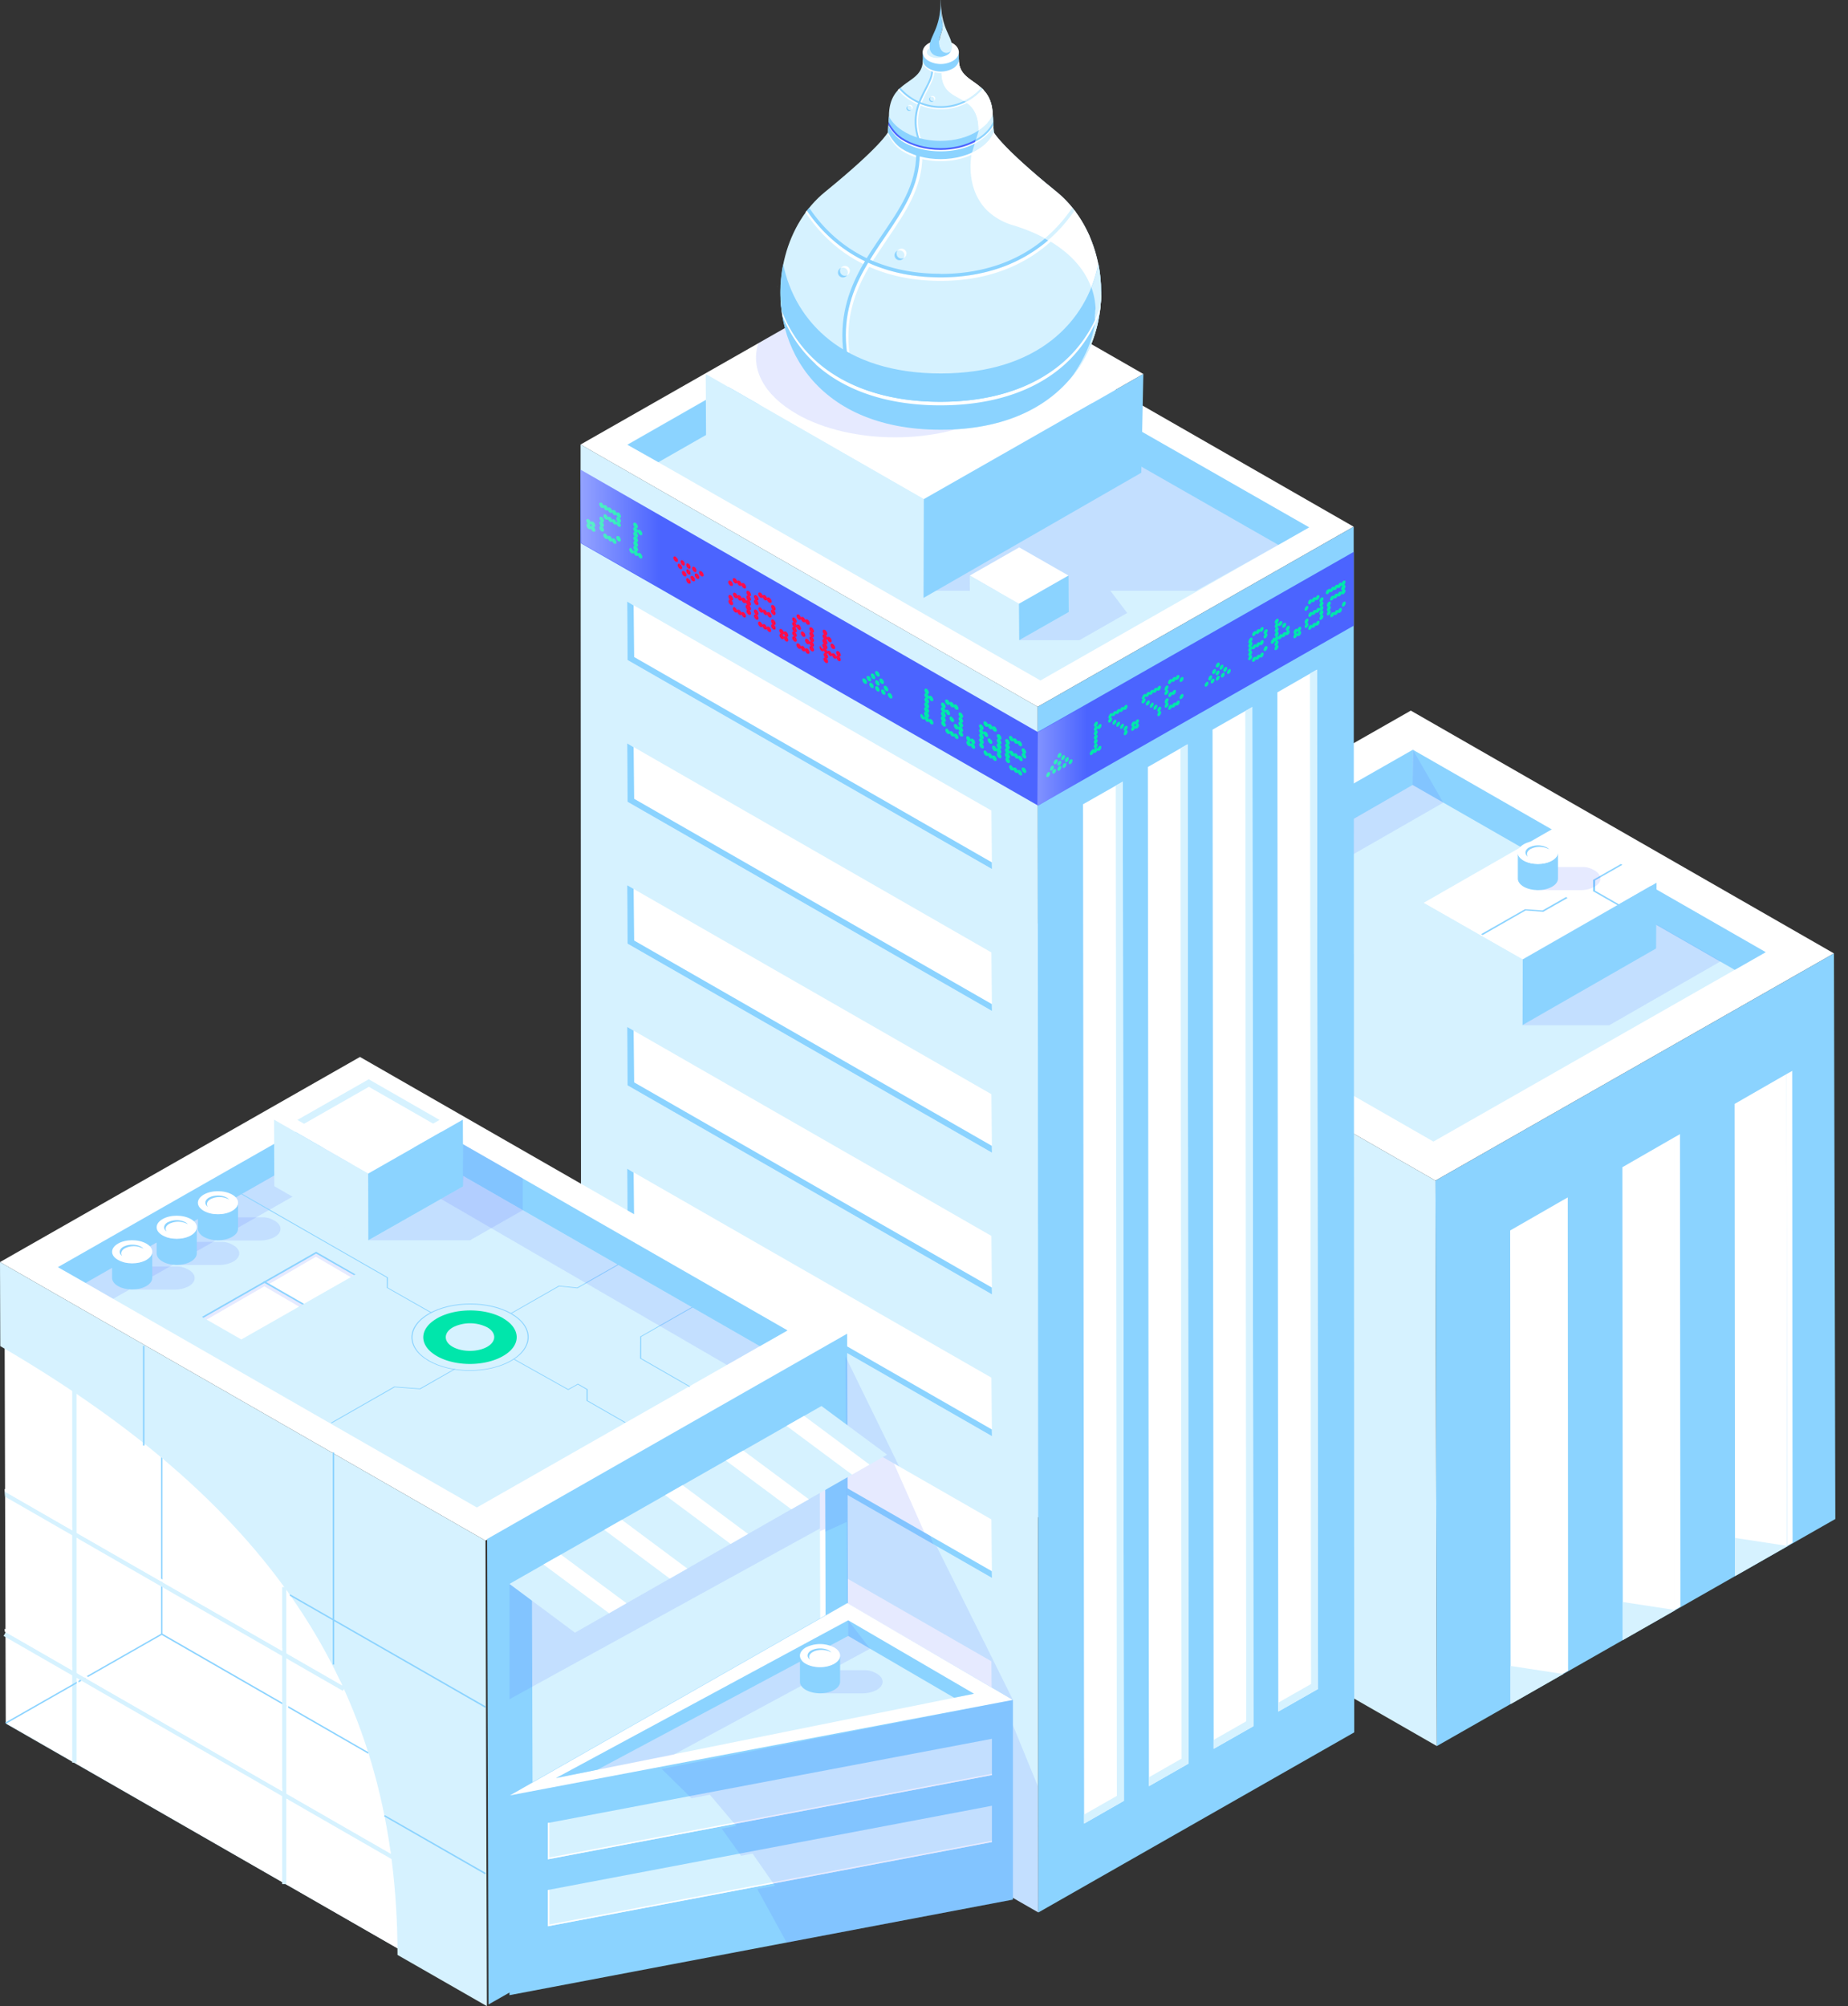 <svg xmlns="http://www.w3.org/2000/svg" xmlns:xlink="http://www.w3.org/1999/xlink" width="129" height="140" fill="none"><rect width="100%" height="100%" fill="#333333" stroke="none"/><style>.B{fill:#8bd3ff}.C{fill:#fff}.D{fill:#d6f2ff}.E{fill:#4b64ff}.F{opacity:.14}.G{fill:#00e7ac}</style><path d="M28.332 136.301.421 120.293l10.895-6.298 15.496 9.012 1.521 13.294z" class="D"/><path d="m70.667 65.445 29.537 16.945 27.816-15.855-29.538-16.944-27.815 15.855z" class="C"/><path d="m75.431 65.541 24.63 14.125 23.195-13.217-24.63-14.125-23.195 13.217z" class="D"/><g class="B"><path d="m98.606 54.78 22.488 12.902 2.162-1.233-24.63-14.125-.019 2.456z"/><path d="M98.607 54.78 77.64 66.812l-2.209-1.271 23.195-13.217-.019 2.456z"/></g><path d="M100.749 56.013 79.218 68.36l-2.219-1.271L98.607 54.78l2.142 1.233z" class="E F"/><path d="M.335 93.925h-.01l.077 26.32 27.93 16.056v-24.953L.335 93.925z" class="C"/><path d="M5.347 97.041h-.306v25.966h.306V97.041z" class="D"/><g class="B"><path d="m.421 120.293 10.914-6.222v-12.529h-.096v12.472L.373 120.207l.048.086z"/><path d="m25.701 122.385.048-.086-14.434-8.305-.057.086 14.443 8.305z"/></g><g class="D"><path d="m23.932 117.999.153-.258-23.76-13.657.029.364 23.578 13.551zm3.646 11.88.153-.258L.403 113.909l-.153.258 27.328 15.712z"/><path d="M20.001 110.756h-.306v20.729h.306v-20.729zm50.666-45.311.096 39.461 29.537 16.945-.096-39.461-29.537-16.944z"/></g><path d="m100.204 82.389.096 39.461 27.815-15.845-.095-39.471-27.816 15.855z" class="B"/><path d="m40.527 31.022 31.909 18.302 22.057-12.567-31.909-18.302-22.057 12.567z" class="C"/><path d="m43.789 31.021 28.839 16.467 18.757-10.685-28.839-16.476-18.757 10.694zm-3.262 0 .048 84.14 31.909 18.301-.048-84.139-31.909-18.302z" class="D"/><path d="m43.78 41.983.029 4.081 25.434 14.584-.038-4.081L43.78 41.983z" class="C"/><path d="m44.23 42.25.038 3.603 24.965 14.326.01.468-25.434-14.584-.029-4.081.45.268z" class="B"/><path d="m43.78 51.875.029 4.081 25.434 14.593-.038-4.081L43.78 51.875z" class="C"/><path d="m44.23 52.143.038 3.603 24.965 14.326.01.478-25.434-14.593-.029-4.081.45.268z" class="B"/><path d="m43.78 61.776.029 4.081 25.434 14.584-.038-4.081L43.78 61.776z" class="C"/><path d="m44.23 62.034.038 3.603 24.965 14.326.01.478-25.434-14.584-.029-4.081.45.258z" class="B"/><path d="m43.78 71.666.029 4.081 25.434 14.584-.038-4.081L43.78 71.666z" class="C"/><path d="m44.23 71.924.038 3.612 24.965 14.316.01.478-25.434-14.584-.029-4.081.45.258z" class="B"/><path d="m43.78 81.558.029 4.081 25.434 14.584-.038-4.081L43.78 81.558z" class="C"/><path d="m44.23 81.826.038 3.603 24.965 14.326.01.468-25.434-14.584-.029-4.081.45.268z" class="B"/><path d="m43.78 91.45.029 4.081 25.434 14.584-.038-4.081L43.78 91.45z" class="C"/><path d="m44.23 91.718.038 3.603 24.965 14.326.01.469-25.434-14.584-.029-4.081.45.267z" class="B"/><path d="m43.78 101.341.029 4.081 25.434 14.593-.038-4.081-25.424-14.593z" class="C"/><g class="B"><path d="m44.23 101.608.038 3.603 24.965 14.326.01.478-25.434-14.593-.029-4.081.45.267zm28.207-52.285.048 84.14 22.048-12.568-.038-84.139-22.057 12.567zm18.948-12.52L62.546 20.327v2.456l26.687 15.243 2.152-1.223z"/><path d="m43.799 31.04 18.748-10.713v2.456l-16.586 9.471-2.162-1.214z"/></g><path d="m89.165 48.319.067 71.123 2.774-1.577-.076-71.133-2.764 1.587z" class="C"/><path d="m91.441 47.019.488-.287.077 71.133-2.774 1.577v-.622l2.286-1.299-.076-70.502z" class="D"/><path d="m84.642 50.919.077 71.123 2.774-1.577-.077-71.123-2.774 1.577z" class="C"/><path d="m86.928 49.62.488-.277.076 71.123-2.774 1.577v-.621l2.276-1.3-.067-70.501z" class="D"/><path d="m80.126 53.527.076 71.123 2.764-1.577-.067-71.132-2.774 1.586z" class="C"/><path d="m82.403 52.227.497-.287.067 71.132-2.764 1.577v-.621l2.276-1.3-.077-70.502z" class="D"/><path d="m75.601 56.127.076 71.133 2.774-1.587-.076-71.123-2.774 1.577z" class="C"/><path d="m77.887 54.827.488-.277.076 71.123-2.774 1.587v-.631l2.286-1.3-.077-70.502z" class="D"/><path d="m0 88.076 33.889 19.439 25.128-14.316L25.128 73.76 0 88.076z" class="C"/><path d="m4.046 88.43 29.241 16.773 21.684-12.358L25.73 76.073 4.046 88.43z" class="D"/><g class="B"><path d="m25.731 76.073 29.241 16.773-1.932 1.099-27.308-15.664v-2.208zM4.046 88.43 25.73 76.073v2.208L5.978 89.529 4.046 88.43z"/></g><path d="m5.969 89.529 21.684-12.357v2.217L7.901 90.638l-1.932-1.109z" class="E F"/><path d="m34.005 107.401.096 32.484 25.128-14.316-.096-32.494-25.128 14.326z" class="B"/><path d="M.029 93.945h-.01L0 88.077l33.889 19.439.096 32.484-6.237-3.574c0-18.082-8.408-31.233-27.72-42.481zm37.102 16.495.077 25.861 20.46-11.659-.077-25.861-20.46 11.659z" class="D"/><path d="m57.218 100.328.363-.21.077 25.861-20.46 11.66v-.535l20.096-11.459-.077-25.317z" class="C"/><path d="m35.564 125.292 23.549-13.418 11.593 6.757v13.934l-35.142 6.67v-13.943z" class="B"/><path d="m70.706 118.631-11.555-6.757-23.549 13.418 35.104-6.661z" class="C"/><path d="m67.988 118.2-8.781-5.123-20.402 11.01 29.183-5.887z" class="D"/><g class="B"><path d="m59.209 114.167 7.394 4.31 1.387-.277-8.781-5.123v1.09zM59.207 113.077l-20.402 11.01 2.898-.583 17.504-9.337v-1.09z"/></g><path d="m47.021 122.453 13.717-7.397-1.531-1.979v1.09l-17.504 9.337 5.318-1.051z" class="E F"/><path d="m38.242 127.221 31.001-5.877v2.532l-31.001 5.878v-2.533z" class="D"/><path d="M38.347 127.203v2.428l30.895-5.849v.095l-31.001 5.878v-2.533l.105-.019z" class="C"/><path d="m38.241 131.895 31.001-5.878v2.533l-31.001 5.877v-2.532z" class="D"/><path d="m19.13 78.137 6.571 3.766 6.61-3.766-6.571-3.775-6.61 3.775z" class="C"/><path d="m30.235 78.415-4.486-2.571-4.524 2.58-.469-.268 4.983-2.838 4.945 2.838-.45.258zm-11.105-.278.019 4.645 6.562 3.775-.01-4.654-6.571-3.766z" class="D"/><path d="m25.701 81.902.009 4.654 6.619-3.765-.019-4.654-6.609 3.766z" class="B"/><g class="E"><path d="M25.731 86.557H32.8l3.692-2.103-4.18-2.389.019.726-6.6 3.766zm48.858-45.329H64.66l15.008-8.668 9.565 5.467-5.749 3.202h-5.969l1.167 1.548-3.338 1.902h-4.199l3.463-1.969-.019-1.481z" class="F"/></g><path d="m67.693 40.168 3.434 1.969 3.463-1.969-3.443-1.969-3.453 1.969z" class="C"/><path d="m67.693 40.167.019 2.542 3.434 1.969-.019-2.542-3.434-1.969z" class="D"/><path d="m71.128 42.136.019 2.542 3.463-1.969-.019-2.542-3.463 1.969z" class="B"/><g class="E"><path d="m100.749 56.013-2.123-3.689-.019 2.456 2.143 1.233zm-65.185 54.523v8.046l21.675-11.917v.191l.373-.162-.01.2 1.511-.688v-5.954l-23.549 10.284zM15.249 84.951h3.09c.363 0 .612.115.832.239.545.315.545.822 0 1.137a2.093 2.093 0 0 1-.995.239h-3.09l.163-1.606v-.01z" class="F"/></g><path d="M13.814 83.928v1.825c0 .201.144.411.411.564.545.315 1.435.315 1.98 0 .277-.162.411-.363.411-.573v-1.825c0 .21-.143.411-.421.573-.545.315-1.435.315-1.98 0-.268-.153-.411-.363-.411-.564h.009z" class="B"/><path d="M14.226 83.365c-.545.315-.555.822 0 1.137.545.315 1.435.315 1.98 0s.555-.822 0-1.137-1.435-.315-1.98 0z" class="C"/><path d="M14.598 83.575c.344-.191.89-.191 1.224 0a.604.604 0 0 1 .182.153.21.21 0 0 0-.077-.048 1.38 1.38 0 0 0-1.224 0c-.258.143-.325.363-.191.545-.258-.191-.229-.468.077-.65h.01z" class="B"/><path d="M12.37 86.663h3.089c.363 0 .612.115.832.239.545.315.545.822 0 1.137a2.093 2.093 0 0 1-.995.239h-3.09l.163-1.606v-.01z" class="E F"/><use xlink:href="#C" class="B"/><path d="M11.347 85.076c-.545.315-.555.822 0 1.137s1.435.315 1.98 0 .555-.822 0-1.137-1.435-.315-1.98 0z" class="C"/><path d="M11.719 85.296a1.38 1.38 0 0 1 1.224 0 .59.59 0 0 1 .182.153.215.215 0 0 0-.077-.048 1.38 1.38 0 0 0-1.224 0c-.258.143-.325.363-.191.545-.258-.191-.229-.468.076-.65h.01z" class="B"/><path d="M9.26 88.383h3.09c.364 0 .612.115.832.239.545.315.545.822 0 1.137a2.093 2.093 0 0 1-.995.239h-3.09l.163-1.606v-.01z" class="E F"/><use xlink:href="#C" x="-3.11" y="1.711" class="B"/><path d="M8.237 86.787c-.545.315-.555.822 0 1.137.545.315 1.435.315 1.98 0s.555-.822 0-1.137-1.435-.315-1.98 0z" class="C"/><path d="M8.62 87.006c.344-.191.89-.191 1.224 0a.604.604 0 0 1 .182.153.21.21 0 0 0-.077-.048 1.38 1.38 0 0 0-1.224 0c-.258.143-.325.363-.191.545-.258-.191-.23-.468.077-.65h.01z" class="B"/><path d="M57.277 116.556h3.09c.364 0 .612.115.832.239.545.315.545.822 0 1.137a2.093 2.093 0 0 1-.995.239h-3.09l.163-1.605v-.01z" class="E F"/><path d="M55.841 115.542v1.826c0 .2.143.411.411.564.545.315 1.435.315 1.98 0 .277-.163.411-.364.411-.574v-1.825c0 .21-.144.411-.421.573a2.19 2.19 0 0 1-1.98 0c-.268-.153-.411-.363-.411-.564h.01z" class="B"/><path d="M56.252 114.97c-.545.315-.555.821 0 1.137.545.315 1.435.315 1.98 0s.555-.822 0-1.137a2.19 2.19 0 0 0-1.98 0z" class="C"/><path d="M56.634 115.179c.344-.191.89-.191 1.224 0a.592.592 0 0 1 .182.153.22.22 0 0 0-.076-.048c-.335-.191-.89-.191-1.224 0-.258.144-.325.364-.191.545-.258-.191-.23-.468.077-.65h.01z" class="B"/><path d="M38.347 131.876v2.427l30.895-5.848v.095l-31.001 5.878v-2.533l.105-.019z" class="C"/><path d="M36.491 84.455v-2.227l-4.161-2.37-.019 2.208 4.18 2.389z" class="E F"/><path d="M5.481 107.391v9.252l14.223 8.18v.182l-14.348-8.248v-9.432l.124.066zm0-10.025v9.5l14.214 8.152v.191L5.356 106.98v-9.681l.124.067zm-.125 25.737v-6.002l.124.076v5.993l-.124-.067zm14.636-7.368.124.076v9.251l7.136 4.1c0 .058.019.134.029.201l-7.289-4.186v-9.442zm0 9.786.134.066v5.993l-.134-.067v-5.992zm0-14.556.134.182v4.09l3.635 2.093.115.258-3.883-2.236v-4.387zm-14.951-4.358v.192l-4.716-2.715v-.181l4.716 2.704zm0 9.767v.191l-4.716-2.714v-.191l4.716 2.714z" class="C"/><path d="M35.716 91.661c1.588.918 1.578 2.399-.019 3.316s-4.199.917-5.787 0-1.588-2.399.019-3.316 4.199-.918 5.796 0h-.01zm-.067 3.288c1.569-.898 1.578-2.361.019-3.249-1.559-.898-4.113-.898-5.691 0-1.569.898-1.578 2.351-.019 3.249s4.113.898 5.691 0z" class="B"/><path d="M35.114 91.995c1.272.736 1.272 1.911 0 2.638-1.282.736-3.348.736-4.62 0s-1.263-1.902.029-2.638c1.272-.726 3.338-.726 4.601 0h-.009zm-1.11 1.997c.66-.373.66-.994 0-1.367a2.68 2.68 0 0 0-2.382 0c-.66.373-.679.994-.019 1.367s1.741.373 2.401 0z" fill="#00e6ab"/><path d="m35.64 91.65.048.029 3.348-1.911 1.272.134 4.151-2.37-.048-.029-4.123 2.351-1.272-.134-3.376 1.931zM23.1 99.287l.048.038 4.4-2.513 1.789.134 2.439-1.395-.048-.029-2.42 1.376-1.789-.134-4.419 2.523zm21.588-6.012-.01 1.529 3.444 1.978.057-.029-3.424-1.969v-1.491l3.836-2.189-.048-.029-3.855 2.198z" class="B"/><path d="m14.091 91.899 2.755 1.577 7.977-4.54-2.755-1.586-7.977 4.549z" class="C"/><g class="B"><path d="m14.206 91.966-.115-.067 7.977-4.549 2.755 1.586-.105.057-2.65-1.51-7.863 4.482z"/><path d="m18.356 89.472.115-.067 2.755 1.586-.115.057-2.755-1.577z"/></g><g class="E"><path d="m24.487 89.127-2.439-1.424-3.243 1.892-.23-.124 3.491-1.988 2.65 1.51-.23.134zm-3.596 2.065-2.439-1.424-4.027 2.322-.22-.124 4.266-2.427 2.65 1.52-.23.134z" class="F"/></g><g class="B"><path d="m35.859 94.872 3.807 2.131.67-.382.612.354v.784l2.669 1.529.057-.029-2.65-1.52v-.784l-.679-.392-.679.382-3.759-2.103-.048.029zM15.648 82.658l11.354 6.508v.707l3.09 1.758.057-.029-3.08-1.749.01-.707-11.382-6.527-.048.038zm18.214 36.517.057-.086-13.659-7.827-.048.086 13.65 7.827zm-.001 11.622.057-.086-7.059-4.043-.048.086 7.049 4.043z"/><path d="M23.331 101.361h-.105v14.803h.105v-14.803zm-13.248-7.436h-.105v6.958h.105v-6.958z"/></g><path d="m124.71 74.955.029 32.933-3.625 2.064-.029-32.914 3.625-2.084z" class="C"/><path d="m125.103 74.735.009-.01.029 32.933h-.019l-.019-32.924z" class="D"/><path d="m124.74 107.888-.029-32.933.392-.22.019 32.924-.382.229z" class="C"/><path d="m117.269 79.15.009-.01.029 32.981-.019.009-.019-32.981z" class="D"/><g class="C"><path d="m116.877 79.37.029 32.981-3.625 2.065-.029-32.962 3.625-2.084zM116.907 112.351l-.029-32.981.392-.22.019 32.982-.382.219z"/></g><path d="m109.435 83.566.009-.01.019 33.029-.009.009-.019-33.028z" class="D"/><g class="C"><path d="m105.447 118.879-.029-33.009 3.625-2.083.029 33.029-3.625 2.064zM109.073 116.814l-.029-33.028.392-.22.019 33.029-.382.219zm6.561-55.21-9.345 5.352-6.916-3.947 9.336-5.352 6.925 3.947z"/></g><path d="m115.633 61.604-.029 4.587-9.335 5.352.019-4.587 9.345-5.352z" class="B"/><path d="m106.288 66.956-.019 4.587-6.925-3.947.029-4.587 6.916 3.947z" class="D"/><path d="m115.613 64.5-.01 1.692-9.335 5.352h6.073l7.777-4.463-4.505-2.58z" class="E F"/><path d="m103.391 65.188.105.067 3.003-1.72 1.225.096 1.702-.965-.105-.067-1.645.937-1.225-.086-3.06 1.739zm7.814-3.785v.793l1.741.994.105-.057-1.702-.975.009-.726 1.894-1.08-.105-.057-1.942 1.109z" class="B"/><path d="M107.386 60.505h3.09a1.59 1.59 0 0 1 .832.239c.545.315.545.822 0 1.137a2.093 2.093 0 0 1-.995.239h-3.089l.162-1.605v-.01z" class="E F"/><path d="M105.953 59.492v1.825c0 .201.143.411.411.564.545.315 1.435.315 1.98 0 .278-.163.412-.363.412-.573v-1.825c0 .21-.144.411-.421.573-.546.315-1.435.315-1.98 0-.268-.153-.412-.363-.412-.564h.01z" class="B"/><path d="M106.365 58.919c-.546.315-.555.822 0 1.137.545.315 1.434.315 1.98 0s.554-.822 0-1.137-1.435-.315-1.98 0z" class="C"/><path d="M106.747 59.139a1.38 1.38 0 0 1 1.224 0 .617.617 0 0 1 .182.153.215.215 0 0 0-.077-.048 1.38 1.38 0 0 0-1.224 0c-.258.143-.325.363-.191.545-.259-.191-.23-.468.076-.65h.01z" class="B"/><path d="m59.018 94.661 3.749 7.684-.364-.21 2.124 4.807.411.239.21.593.23.133 5.328 10.723-11.555-6.757-.134-17.212z" class="E F"/><path d="m57.343 98.12-21.78 12.415 4.572 3.402 21.789-12.424-4.582-3.393z" class="D"/><path d="m60.701 102.211-4.572-3.402-1.224.698 4.572 3.402 1.224-.698zm-4.237 2.418-4.582-3.402-1.215.698 4.572 3.402 1.224-.698zm-4.247 2.418-4.572-3.402-1.215.697 4.572 3.403 1.215-.698zm-4.238 2.418-4.572-3.402-1.224.698 4.572 3.402 1.224-.698zm-4.247 2.418-4.572-3.393-1.224.689 4.582 3.402 1.215-.698z" class="C"/><g class="E"><path d="m46.19 123.447 2.076 2.045 1.282-.249 1.846 2.179-1.014.191 1.349 1.893.803-.153 1.569 2.255-1.243.211 2.057 3.746 15.792-3.001V118.63l-24.515 4.817z" class="F"/><path d="m70.706 120.398 1.741 4.253.038 8.811-1.779-1.022M53.038 93.945l-20.727-11.88.019.726-1.549.879 19.962 11.583 2.296-1.309z" class="F"/></g><path d="m124.797 107.888-3.683-.563v2.666l3.683-2.103zm-7.844 4.473-3.682-.564v2.666l3.682-2.102zm-7.824 4.463-3.683-.564v2.666l3.683-2.102z" class="D"/><path d="m49.262 26.1 15.228 8.735L79.813 26.1l-15.228-8.735L49.262 26.1z" class="C"/><path d="m49.262 26.099.038 6.891 15.17 8.735.019-6.891-15.228-8.735z" class="D"/><path d="m79.812 26.099-.144 6.891-15.199 8.735.019-6.891 15.323-8.735zm-25.566-6.135c0 .019-.01.048-.01.067 0-.029 0-.048.01-.076v.009z" class="B"/><path d="M55.624 28.9c3.797 2.16 9.929 2.16 13.697 0s3.75-5.667-.048-7.827c-2.363-1.348-5.624-1.854-8.656-1.529l-7.681 4.406c-.564 1.739.335 3.603 2.697 4.95h-.01z" class="F E"/><path d="M62.052 8.124c0-2.686 2.372-2.131 2.372-3.966h2.506c0 1.845 2.372 1.29 2.372 3.966l.067 1.099s.44.946 4.39 4.167c5.433 4.425 4.343 16.601-8.082 16.601S52.152 17.815 57.595 13.39c3.95-3.221 4.39-4.167 4.39-4.167l.067-1.099z" class="D"/><g class="C"><use xlink:href="#D"/><use xlink:href="#E"/><path d="M61.038 18.024c-1.674 2.647-2.86 5.677-.469 10.752l-.23.105c-2.42-5.161-1.177-8.343.478-10.971M60.818 17.91l.937-1.405c1.224-1.797 2.382-3.488 2.382-5.658h.249c0 2.246-1.177 3.966-2.42 5.792l-.918 1.386"/></g><use xlink:href="#D" y="-.144" class="B"/><path d="M69.292 7.999c-.076-2.542-2.363-2.036-2.363-3.842h-.746l-.335.325v.507l-.124.057c0 2.389 2.592 1.185 2.592 4.052.469-.306.813-.688.976-1.089v-.01z" class="C"/><path d="m69.36 9.222-.067-1.233v.124l.067 1.099v.01z" class="B"/><path d="m69.369 9.222-.067-1.099v-.124c-.172.411-.516.784-.976 1.089l-.469 1.548a3.21 3.21 0 0 0 .536-.296c.478-.315.813-.698.985-1.118h-.01z" class="D"/><path d="M65.668 29.99c8.982 0 12.043-6.365 11-11.564-.813 4.014-4.218 7.636-11 7.636s-10.177-3.622-11-7.636c-1.052 5.199 2.009 11.564 11 11.564z" class="B"/><path d="M66.93 4.158v-.573h-1.033V4.97a1.55 1.55 0 0 0 .67-.229c.249-.162.363-.373.363-.593v.01z" class="D"/><path d="M65.668 7.627a3.958 3.958 0 0 0 2.994-1.357c-.029-.029-.057-.057-.096-.086a3.85 3.85 0 0 1-2.898 1.319 3.816 3.816 0 0 1-2.898-1.319c-.029.029-.057.057-.096.086a3.97 3.97 0 0 0 2.994 1.357z" class="C"/><g class="B"><use xlink:href="#E" x="-.105"/><path d="M65.668 7.531c1.129 0 2.19-.487 2.917-1.319l-.086-.086c-.708.812-1.731 1.281-2.822 1.281s-2.114-.468-2.822-1.281l-.086.086a3.856 3.856 0 0 0 2.917 1.319h-.019z"/></g><g class="C"><path d="M68.5 6.126c-.689-.621-1.569-.851-1.569-1.978h-.746l-.335.325v.507l-.124.057c0 1.367.842 1.558 1.569 2.007.459-.22.871-.526 1.205-.908v-.01zM68.588 6.212a3.74 3.74 0 0 1-1.177.908c.497.334.899.831.899 1.978.469-.306.813-.688.976-1.089-.029-.898-.325-1.414-.708-1.787l.01-.01z"/></g><path d="m68.586 6.211-.086-.086.086.086z" class="B"/><path d="m68.587 6.212-.086-.086a3.62 3.62 0 0 1-1.205.908c.038.029.076.048.124.076.44-.22.842-.526 1.177-.908l-.01.01z" class="D"/><g class="C"><path d="M64.787 4.731c-.249-.162-.373-.373-.373-.593v.124c0 .21.124.43.373.593.258.172.603.248.937.239V4.97c-.335 0-.679-.067-.937-.239zM66.929 4.148c0 .21-.124.421-.363.573a1.55 1.55 0 0 1-.842.239v.124a1.55 1.55 0 0 0 .842-.239c.249-.162.363-.373.363-.593v-.115.01z"/></g><path d="M66.93 4.158c0 .21-.124.43-.364.593a1.75 1.75 0 0 1-1.779 0c-.249-.162-.373-.373-.373-.593v-.573h2.506v.573h.01z" class="B"/><path d="M66.557 3.049c.497.325.497.851 0 1.176a1.75 1.75 0 0 1-1.779 0c-.488-.325-.497-.851 0-1.176a1.75 1.75 0 0 1 1.779 0z" class="C"/><path d="m76.858 20.328-.01-.401v-.038c0-.124-.019-.248-.029-.373v-.076l-.038-.363c0-.038 0-.067-.01-.105l-.057-.344c0-.038-.01-.076-.019-.115a.18.18 0 0 0-.019-.076 9.9 9.9 0 0 1-.488 1.625c.631 1.759.287 3.899-1.406 6.298a8.91 8.91 0 0 0 1.722-3.288 7.59 7.59 0 0 0 .163-.669l.115-.669.048-.43v-.048l.029-.411v-.515z" class="D"/><path d="M73.167 12.902c-.067-.048-.124-.105-.191-.153l.191.153z" class="B"/><g class="C"><path d="M76.075 16.514a2.587 2.587 0 0 0-.105-.229c-.526-1.128-1.272-2.131-2.21-2.896l-.593-.487-.191-.153c-3.109-2.6-3.587-3.46-3.616-3.517-.172.421-.507.803-.985 1.118-.163.115-.344.21-.536.296 0 0-.564 2.485 1.119 4.09a4.4 4.4 0 0 0 1.76.984c1.387.42 2.573 1.013 3.501 1.749l.201.163c.813.688 1.416 1.5 1.75 2.418a9.63 9.63 0 0 0 .488-1.625 9.887 9.887 0 0 0-.593-1.911h.01z"/><path d="M65.667 19.602c4.094 0 7.375-1.682 9.441-4.788l-.096-.124c-1.377 2.016-3.29 3.412-5.615 4.119a12.61 12.61 0 0 1-3.73.545c-1.502 0-2.812-.22-3.931-.593-2.64-.851-4.333-2.494-5.414-4.071-.029.038-.067.076-.096.124 1.511 2.284 4.333 4.788 9.441 4.788zm-2.782-9.796c.746.487 1.722.755 2.774.755s2.018-.268 2.764-.765c.402-.268.727-.602.928-.956v-.248c-.182.401-.536.803-.995 1.099-.717.478-1.674.736-2.688.736s-1.98-.258-2.697-.736c-.45-.296-.775-.803-.928-1.089v.229c.163.296.469.707.861.965l-.019.01z"/></g><path d="M60.158 28.766c-2.87-6.107-.593-9.442 1.416-12.376 1.224-1.797 2.382-3.488 2.382-5.658h.249c0 2.246-1.177 3.966-2.42 5.792-2.066 3.03-4.199 6.155-1.397 12.137l-.23.105z" class="B"/><path d="M56.934 25.421c2.066 1.873 5.079 2.867 8.704 2.867 3.826 0 6.944-1.099 9.03-3.183a8.98 8.98 0 0 0 2.104-3.345 10.87 10.87 0 0 0 .096-1.252 8.81 8.81 0 0 1-2.382 4.425c-2.028 2.036-5.089 3.106-8.848 3.106-3.558 0-6.514-.975-8.532-2.81a8.75 8.75 0 0 1-2.611-4.377 10.47 10.47 0 0 0 .134 1.214 9.082 9.082 0 0 0 2.315 3.345l-.01.009z" class="C"/><path d="M76.459 21.656a8.735 8.735 0 0 1-1.97 3.039c-2.028 2.036-5.089 3.106-8.848 3.106-3.558 0-6.514-.975-8.532-2.81a8.742 8.742 0 0 1-2.621-4.406c0 .363.029.717.076 1.08a8.93 8.93 0 0 0 2.372 3.507c2.066 1.873 5.079 2.867 8.704 2.867 3.826 0 6.944-1.099 9.029-3.183a8.984 8.984 0 0 0 1.77-2.523l.019-.688v.01z" class="B"/><path d="M76.861 20.28a8.2 8.2 0 0 1-.411 1.376l-.019.688.383-.937a8.92 8.92 0 0 0 .048-1.128zm-15.125-1.51c1.129.373 2.43.593 3.931.593 1.339 0 2.592-.181 3.73-.545-1.148.354-2.401.526-3.73.526-1.502 0-2.803-.22-3.931-.583v.01z" class="D"/><path d="M65.667 19.105c-4.945 0-7.7-2.399-9.182-4.606-.029.038-.067.076-.096.115-.019.029-.048.057-.067.086 1.071 1.567 2.774 3.221 5.414 4.071 1.129.363 2.43.583 3.931.583 1.339 0 2.583-.182 3.73-.526a10.405 10.405 0 0 0 3.769-2.055c-.076-.048-.153-.086-.23-.124-1.913 1.615-4.39 2.466-7.269 2.466v-.01zm9.278-4.492s-.057-.076-.096-.114l.134.172c-.019-.019-.029-.038-.048-.057h.01z" class="B"/><path d="m75.012 14.699-.029-.029-.134-.172a10.555 10.555 0 0 1-1.913 2.141l.23.124a10.62 10.62 0 0 0 1.837-2.064h.01z" class="D"/><path d="M59.326 18.904a.343.343 0 0 0-.344-.344.367.367 0 0 0-.287.143.39.39 0 0 1 .144-.029c.191 0 .344.153.344.344a.36.36 0 0 1-.067.201.352.352 0 0 0 .201-.315h.01z" class="C"/><use xlink:href="#F" class="B"/><path d="M63.278 17.7a.343.343 0 0 0-.344-.344.367.367 0 0 0-.287.143.388.388 0 0 1 .143-.029c.191 0 .344.153.344.344a.36.36 0 0 1-.067.201.352.352 0 0 0 .201-.315h.01z" class="C"/><use xlink:href="#F" x="3.951" y="-1.203" class="B"/><path d="M63.706 7.503a.182.182 0 0 0-.182-.182.169.169 0 0 0-.143.076.18.18 0 0 1 .077-.019c.096 0 .182.076.182.182a.143.143 0 0 1-.038.105.183.183 0 0 0 .105-.162z" class="C"/><path d="M63.342 7.503s.01-.076.038-.105c-.057.029-.105.086-.105.162s.077.182.182.182a.172.172 0 0 0 .144-.076.18.18 0 0 1-.077.019.181.181 0 0 1-.182-.182z" class="B"/><path d="M65.284 6.881a.181.181 0 0 0-.182-.182.172.172 0 0 0-.144.076.18.18 0 0 1 .076-.019c.096 0 .182.076.182.182 0 .038-.01.076-.038.105a.183.183 0 0 0 .105-.162z" class="C"/><path d="M64.921 6.881s.01-.076.038-.105c-.057.029-.105.086-.105.162s.077.182.182.182a.169.169 0 0 0 .143-.076.18.18 0 0 1-.077.019.181.181 0 0 1-.182-.182z" class="B"/><path d="M65.649 10.34c-1.023 0-1.98-.258-2.697-.736-.45-.296-.775-.803-.928-1.09v.229c.163.296.469.707.861.965.746.487 1.722.755 2.774.755.89 0 1.731-.201 2.41-.554l.048-.172c-.689.392-1.549.602-2.468.602z" class="E"/><path d="M69.321 8.496c-.172.401-.526.803-.976 1.099l-.23.134-.048.172.344-.201c.402-.268.727-.602.928-.956v-.248h-.019z" class="B"/><path d="M65.907 3.345c.277.162.287.421 0 .583s-.717.153-.995 0-.287-.411 0-.573.727-.162.995 0v-.01z" class="D"/><path d="M65.667 2.418c.296-.87 0-.573 0-2.418 0 2.036-.775 2.485-.775 3.259 0 .717.775.698.775.698s.545 0 .717-.411c-.497.421-1.052-.182-.727-1.128h.01z" class="B"/><path d="M65.668 0c0 1.854.296 1.548 0 2.418-.325.946.23 1.548.727 1.128a.8.8 0 0 0 .057-.287c0-.784-.775-1.233-.775-3.259h-.01zm-1.867 35.79.038.219-.048.029v-.248h.019-.009z" class="D"/><g class="E"><path d="M94.494 43.665 72.437 56.233v-5.151l22.057-12.567v5.151zM72.437 51.082 40.527 32.78v5.123l31.909 18.302v-5.123z"/></g><g class="G"><path d="M93.711 42.088s.067-.076.096-.096c.038-.019.067-.019.096 0s.038.048.038.086c0 .048-.019.096-.048.143s-.057.076-.086.096c-.038.019-.067.029-.096.009s-.038-.048-.038-.086.01-.086.048-.143l-.01-.01zm-.689.64s.067-.019.096 0c.019.009.029.019.029.038 0-.029.019-.057.038-.086a.3.3 0 0 1 .096-.096c.038-.019.067-.019.096 0 .01.01.029.019.029.038 0-.029.019-.057.038-.086a.3.3 0 0 1 .096-.096c.038-.019.067-.019.096 0s.038.048.038.086a.28.28 0 0 1-.048.143.3.3 0 0 1-.096.096c-.038.019-.067.019-.096 0-.019 0-.029-.019-.038-.038 0 .029-.019.057-.038.086a.3.3 0 0 1-.096.096c-.038.019-.067.019-.096 0-.019 0-.029-.019-.038-.038 0 .029-.019.057-.038.086-.029.048-.057.076-.096.096s-.067.029-.096.01-.038-.048-.038-.086.019-.086.048-.143a.3.3 0 0 1 .096-.096l.019-.009zM92.755 41.104s.067-.019.096 0c.01.009.029.019.029.038 0-.029.019-.057.038-.086a.3.3 0 0 1 .096-.096c.038-.019.067-.019.096 0 .009.01.029.019.029.038 0-.029.019-.057.038-.086a.31.31 0 0 1 .096-.096c.038-.019.067-.019.096 0 .019.01.029.019.029.038 0-.029.019-.057.038-.086a.3.3 0 0 1 .096-.096c.038-.019.067-.019.096 0 .01.01.029.019.029.038 0-.029.019-.057.038-.086a.31.31 0 0 1 .096-.096c.038-.019.067-.019.096 0s.038.048.038.086a.277.277 0 0 1-.048.143c-.019.029-.029.048-.048.067.019 0 .038 0 .057.01.029.019.038.048.038.086a.277.277 0 0 1-.048.143c-.019.029-.029.048-.048.067.019 0 .038 0 .057.01.029.019.038.048.038.086a.277.277 0 0 1-.048.143.3.3 0 0 1-.096.096c-.038.019-.067.019-.096 0-.019 0-.029-.019-.038-.038 0 .029-.019.057-.038.086a.3.3 0 0 1-.096.096c-.038.019-.067.019-.096 0-.019 0-.029-.019-.038-.038 0 .029-.019.057-.038.086a.3.3 0 0 1-.096.096c-.038.019-.067.019-.096 0-.019 0-.029-.019-.038-.038 0 .029-.019.057-.038.086-.029.048-.057.077-.096.096s-.067.029-.096.009-.038-.048-.038-.086.019-.086.048-.143a.3.3 0 0 1 .096-.096c.038-.019.067-.019.096 0 .01.01.029.019.029.038 0-.029.019-.057.038-.086a.3.3 0 0 1 .096-.096c.038-.019.067-.019.096 0 .01.009.029.019.029.038 0-.029.019-.057.038-.086a.3.3 0 0 1 .096-.096c.038-.019.067-.019.096 0 .019.01.029.019.029.038 0-.029.019-.057.038-.086s.029-.048.048-.067h-.057c-.029-.019-.038-.048-.038-.086s.01-.086.048-.143c.019-.029.029-.048.048-.067h-.057c-.019 0-.029-.019-.038-.038 0 .029-.019.057-.038.086a.3.3 0 0 1-.096.096c-.038.019-.067.019-.096 0-.019 0-.029-.019-.038-.038 0 .029-.019.057-.038.086a.3.3 0 0 1-.096.096c-.038.019-.067.019-.096 0-.019 0-.029-.019-.038-.038 0 .029-.019.057-.038.086a.3.3 0 0 1-.096.096c-.038.019-.067.019-.096 0-.019 0-.029-.019-.038-.038 0 .029-.019.057-.038.086a.31.31 0 0 1-.096.096c-.038.019-.067.019-.096 0s-.038-.048-.038-.086.019-.086.048-.143a.3.3 0 0 1 .096-.096l.067-.029zm-.135 1.128s.019-.086.048-.143a.3.3 0 0 1 .096-.096c.038-.019.067-.019.096 0s.038.048.038.086a.277.277 0 0 1-.048.143c-.019.029-.029.048-.048.067.019 0 .038 0 .057.009.029.019.038.048.038.086a.277.277 0 0 1-.048.143c-.019.029-.029.048-.048.067.019 0 .038 0 .057.01.029.019.038.048.038.086 0 .048-.019.096-.048.143s-.057.077-.096.096-.067.029-.096.01-.038-.048-.038-.086.019-.086.048-.143c.019-.029.029-.048.048-.067h-.057c-.029-.019-.038-.048-.038-.086s.019-.086.048-.143c.019-.029.029-.048.048-.067h-.057c-.029-.019-.038-.048-.038-.086v-.029zm-1.156 1.385s.067-.019.096 0c.01.01.029.019.029.038 0-.029.019-.057.038-.086a.3.3 0 0 1 .096-.096c.038-.019.067-.019.096 0 .01.01.029.019.029.038 0-.029.019-.057.038-.086a.3.3 0 0 1 .096-.096c.038-.019.067-.019.096 0s.038.048.038.086a.277.277 0 0 1-.048.143.3.3 0 0 1-.096.096c-.038.019-.067.019-.096 0-.019 0-.029-.019-.029-.038 0 .029-.019.057-.038.086a.31.31 0 0 1-.096.096c-.038.019-.067.019-.096 0-.019 0-.029-.019-.029-.038 0 .029-.019.057-.038.086-.029.048-.057.077-.096.096s-.067.029-.096 0c-.029-.019-.038-.048-.038-.086s.019-.086.048-.143a.3.3 0 0 1 .096-.096zM92.152 42.976s.029-.048.048-.067h-.057c-.029-.019-.038-.048-.038-.086s.019-.086.048-.143c.019-.019.029-.048.048-.067h-.057c-.019 0-.029-.019-.029-.038 0 .029-.019.057-.038.086a.3.3 0 0 1-.096.096c-.038.019-.067.019-.096 0-.019 0-.029-.019-.029-.038 0 .029-.019.057-.038.086a.3.3 0 0 1-.096.096c-.038.019-.067.019-.096 0-.019 0-.029-.019-.029-.038 0 .029-.019.057-.038.086a.3.3 0 0 1-.096.096c-.038.019-.067.019-.096 0s-.038-.048-.038-.086.019-.086.048-.143a.3.3 0 0 1 .096-.096c.038-.019.067-.019.096 0 .01.01.029.019.029.038 0-.029.019-.057.038-.086a.3.3 0 0 1 .096-.096c.038-.019.067-.019.096 0 .019.01.029.019.029.038 0-.029.019-.057.038-.086a.3.3 0 0 1 .096-.096c.038-.019.067-.019.096 0 .019.01.029.019.029.038 0-.029.019-.057.038-.086.019-.019.029-.048.048-.067h-.057c-.029-.019-.038-.048-.038-.086s.019-.086.048-.143c.019-.019.029-.048.048-.067h-.057c-.029-.019-.038-.048-.038-.086s.019-.086.048-.143a.3.3 0 0 1 .096-.096c.038-.019.067-.019.096 0s.038.048.038.086a.277.277 0 0 1-.048.143c-.019.029-.029.048-.048.067.019 0 .038 0 .057.009.029.019.038.048.038.086a.277.277 0 0 1-.048.143c-.019.029-.029.048-.048.067.019 0 .038 0 .057.01.029.019.038.048.038.086a.28.28 0 0 1-.048.143c-.019.029-.029.048-.048.067.019 0 .038 0 .057.01.029.019.038.048.038.086a.277.277 0 0 1-.048.143c-.019.029-.029.048-.048.067.019 0 .038 0 .057.01.029.019.038.048.038.086 0 .048-.019.096-.048.143s-.057.076-.096.096-.067.029-.096.01-.038-.048-.038-.086.019-.086.048-.143v-.048zM91.971 41.868s-.067.019-.096 0c-.019 0-.029-.019-.038-.038 0 .029-.019.057-.038.086a.3.3 0 0 1-.096.096c-.038.019-.067.019-.096 0-.019 0-.029-.019-.029-.038 0 .029-.019.057-.038.086a.23.23 0 0 1-.096.096c-.038.019-.067.029-.096 0-.029-.019-.038-.048-.038-.086s.019-.086.048-.143a.3.3 0 0 1 .096-.096c.038-.019.067-.019.096 0 .019.01.029.019.029.038 0-.029.019-.057.038-.086a.3.3 0 0 1 .096-.096c.038-.019.067-.019.096 0 .019.009.029.019.029.038 0-.029.019-.057.038-.086a.3.3 0 0 1 .096-.096c.038-.019.067-.019.096 0s.038.048.038.086a.277.277 0 0 1-.048.143.3.3 0 0 1-.096.096h.01zm-.909 1.548s.01-.086.048-.143a.3.3 0 0 1 .096-.096c.038-.019.067-.019.096 0s.038.048.038.086a.277.277 0 0 1-.048.143c-.019.029-.029.048-.048.067.019 0 .038 0 .057.01.029.019.038.048.038.086 0 .048-.019.096-.048.143s-.057.076-.086.096c-.038.019-.067.029-.096.01s-.038-.048-.038-.086.01-.086.048-.143c.019-.019.029-.048.048-.067h-.057c-.029-.019-.038-.048-.038-.086l-.01-.019z"/><use xlink:href="#G"/><path d="M90.325 44.238s.038.01.057 0c-.019.019-.029.038-.048.067a.314.314 0 0 0-.048.143c0 .038.01.076.038.086.029.019.057.01.096-.01a.45.45 0 0 0 .096-.096.34.34 0 0 0 .038-.086c0 .019.019.029.038.038.029.019.057.01.096 0a.3.3 0 0 0 .096-.096.284.284 0 0 0 .048-.143c0-.038-.01-.067-.038-.086-.019-.01-.038-.019-.057-.01.019-.019.029-.038.048-.067a.284.284 0 0 0 .048-.143c0-.038-.01-.067-.038-.086s-.057-.019-.096 0a.3.3 0 0 0-.096.096.324.324 0 0 0-.038.086c0-.019-.019-.029-.029-.038-.029-.019-.057-.019-.096 0a.3.3 0 0 0-.096.096.314.314 0 0 0-.048.143c0 .038.01.077.038.086l-.01.019zm.143-.038.048-.067a.324.324 0 0 0 .038-.086c0 .019.019.029.038.038.019 0 .038.01.057 0-.019.019-.029.038-.048.067s-.029.057-.038.086c0-.019-.019-.029-.029-.038-.019-.01-.038-.019-.057-.01l-.01.01zm-.832-.411s-.067.029-.096.01-.038-.048-.038-.086.019-.086.048-.143a.3.3 0 0 1 .096-.096c.038-.019.067-.019.096 0s.038.048.038.086a.277.277 0 0 1-.048.143.23.23 0 0 1-.096.096v-.01z"/><path d="M88.862 44.516s.067-.019.096 0c.019.01.029.019.029.038 0-.029.019-.057.038-.086.019-.019.029-.048.048-.067h-.057c-.029-.019-.038-.048-.038-.086s.019-.086.048-.143c.019-.019.029-.048.048-.067h-.057c-.029-.019-.038-.048-.038-.086s.019-.086.048-.143c.019-.019.029-.048.048-.067h-.057c-.029-.019-.038-.048-.038-.086s.019-.086.048-.143c.019-.019.029-.048.048-.067h-.057c-.029-.019-.038-.048-.038-.086s.019-.086.048-.143a.3.3 0 0 1 .096-.095c.038-.019.067-.019.096 0s.038.048.038.086a.277.277 0 0 1-.048.143c-.019.029-.029.048-.048.067.019 0 .038 0 .057.01.01.009.029.019.029.038 0-.029.019-.057.038-.086a.3.3 0 0 1 .096-.096c.038-.019.067-.019.096 0s.038.048.038.086c0 .048-.019.096-.048.143s-.067.076-.096.096c-.038.019-.067.019-.096 0-.019 0-.029-.019-.029-.038 0 .029-.019.057-.038.086s-.029.048-.048.067c.019 0 .038 0 .057.01.029.019.038.048.038.086a.277.277 0 0 1-.048.143c-.019.029-.029.048-.048.067.019 0 .038 0 .057.009.029.019.038.048.038.086a.277.277 0 0 1-.048.143c-.019.029-.029.048-.048.067.019 0 .038 0 .057.01s.029.019.029.038c0-.029.019-.057.038-.086a.3.3 0 0 1 .096-.096c.038-.019.067-.019.096 0 .01.01.029.019.029.038 0-.029.019-.057.038-.086.029-.048.057-.077.096-.096s.067-.019.096 0c.019.01.029.019.029.038 0-.029.019-.057.038-.086.019-.019.029-.048.048-.067h-.057c-.029-.019-.038-.048-.038-.086s.019-.086.048-.143a.3.3 0 0 1 .096-.096c.038-.019.067-.019.096 0s.038.048.038.086a.277.277 0 0 1-.048.143c-.019.029-.029.048-.048.067.019 0 .038 0 .057.009.029.019.038.048.038.086a.277.277 0 0 1-.048.143.3.3 0 0 1-.096.096c-.038.019-.067.019-.096 0-.019 0-.029-.019-.038-.038 0 .029-.019.057-.038.086a.3.3 0 0 1-.096.095c-.038.019-.067.019-.096 0-.019 0-.029-.019-.029-.038 0 .029-.019.057-.038.086a.3.3 0 0 1-.096.096c-.038.019-.067.019-.096 0-.019 0-.029-.019-.029-.038 0 .029-.019.057-.038.086s-.029.048-.048.067c.019 0 .038 0 .057.009.029.019.038.048.038.086a.277.277 0 0 1-.048.143c-.019.029-.029.048-.048.067.019 0 .038 0 .057.009.029.019.038.048.038.086 0 .048-.019.096-.048.143s-.057.076-.096.096-.067.029-.096.01-.038-.048-.038-.086.019-.086.048-.143c.019-.029.029-.048.048-.067h-.057c-.029-.019-.038-.048-.038-.086s.019-.086.048-.143c.019-.019.029-.048.048-.067h-.057c-.019 0-.029-.019-.029-.038 0 .029-.019.057-.038.086a.31.31 0 0 1-.096.096c-.038.019-.067.019-.096 0s-.038-.048-.038-.086.019-.086.048-.143a.3.3 0 0 1 .096-.096l.009-.076zm-1.302 1.328s.067-.019.096 0c.019.01.029.019.029.038 0-.029.019-.057.038-.086a.3.3 0 0 1 .096-.096c.038-.019.067-.019.096 0 .01.01.029.019.029.038 0-.029.019-.057.038-.086a.3.3 0 0 1 .096-.096c.038-.019.067-.019.096 0s.038.048.038.086a.277.277 0 0 1-.048.143.3.3 0 0 1-.096.096c-.038.019-.067.019-.096 0-.019 0-.029-.019-.038-.038 0 .029-.019.057-.038.086a.3.3 0 0 1-.096.096c-.038.019-.067.019-.096 0-.019 0-.029-.019-.038-.038 0 .029-.019.057-.038.086a.23.23 0 0 1-.096.095c-.038.019-.067.029-.096.01s-.038-.048-.038-.086.01-.086.048-.143a.31.31 0 0 1 .096-.096l.019-.01zM88.479 44.296s-.019.096-.048.143-.057.076-.086.095c-.038.019-.067.029-.096.01s-.038-.048-.038-.086.01-.086.048-.143c.019-.029.029-.048.048-.067h-.057c-.029-.019-.038-.048-.038-.086s.01-.086.048-.143a.3.3 0 0 1 .096-.096c.038-.019.067-.019.096 0s.038.048.038.086a.277.277 0 0 1-.048.143c-.019.029-.029.048-.048.067.019 0 .038 0 .057.009.029.019.038.048.038.086l-.009-.019zM88.078 44.086s-.067.019-.096 0c-.019 0-.029-.019-.038-.038 0 .029-.019.057-.038.086a.3.3 0 0 1-.096.096c-.038.019-.067.019-.096 0-.019 0-.029-.019-.038-.038 0 .029-.019.057-.038.086-.029.048-.057.076-.096.096s-.067.029-.096.01-.038-.048-.038-.086.01-.086.048-.143a.3.3 0 0 1 .096-.096c.038-.019.067-.019.096 0 .01.01.029.019.029.038 0-.029.019-.057.038-.086a.3.3 0 0 1 .096-.096c.038-.019.067-.019.096 0 .019.01.029.019.029.038 0-.029.019-.057.038-.086a.3.3 0 0 1 .096-.096c.038-.019.067-.019.096 0s.038.048.038.086c0 .048-.019.096-.048.143s-.067.076-.096.096l.019-.01zm.171 1.108s.067-.076.096-.096c.038-.019.067-.019.096 0s.038.048.038.086c0 .048-.019.096-.048.143s-.057.076-.086.096c-.038.019-.067.029-.096.01s-.038-.048-.038-.086.01-.086.048-.143l-.01-.01zM87.16 44.745s.019-.086.048-.143a.3.3 0 0 1 .096-.096c.038-.019.067-.019.096 0s.038.048.038.086a.277.277 0 0 1-.048.143c-.019.029-.029.048-.048.067.019 0 .038 0 .057.01.029.019.038.048.038.086a.277.277 0 0 1-.048.143c-.019.029-.029.048-.048.067.019 0 .038 0 .057.01s.029.019.029.038c0-.029.019-.057.038-.086a.3.3 0 0 1 .096-.096c.038-.019.067-.019.096 0 .01.01.029.019.029.038 0-.029.019-.057.038-.086a.3.3 0 0 1 .096-.096c.038-.019.067-.019.096 0 .01.01.029.019.029.038 0-.029.019-.057.038-.086a.31.31 0 0 1 .096-.096c.038-.019.067-.019.096 0s.038.048.038.086a.277.277 0 0 1-.048.143.3.3 0 0 1-.096.096c-.038.019-.067.019-.096 0-.019 0-.029-.019-.038-.038 0 .029-.019.057-.038.086a.3.3 0 0 1-.096.096c-.038.019-.067.019-.096 0-.019 0-.029-.019-.038-.038 0 .029-.019.057-.038.086a.3.3 0 0 1-.096.096c-.038.019-.067.019-.096 0-.019 0-.029-.019-.038-.038 0 .029-.019.057-.038.086s-.029.048-.048.067c.019 0 .038 0 .057.01.029.019.038.048.038.086a.277.277 0 0 1-.048.143c-.019.029-.029.048-.048.067.019 0 .038 0 .057.009.029.019.038.048.038.086 0 .048-.019.096-.048.143s-.057.077-.096.096-.067.029-.096.009-.038-.048-.038-.086.019-.086.048-.143c.019-.029.029-.048.048-.067h-.057c-.029-.019-.038-.048-.038-.086s.019-.086.048-.143c.019-.029.029-.048.048-.067h-.057c-.029-.019-.038-.048-.038-.086s.019-.086.048-.143c.019-.029.029-.048.048-.067h-.057c-.029-.019-.038-.048-.038-.086s.019-.086.048-.143c.019-.029.029-.048.048-.067h-.057c-.029-.019-.038-.048-.038-.086l.029-.048zm-5.874 3.344s.019-.086.048-.143a.3.3 0 0 1 .096-.096c.038-.019.067-.019.096 0s.038.048.038.086a.277.277 0 0 1-.048.143c-.019.029-.029.048-.048.067.019 0 .038 0 .057.01.029.019.038.048.038.086a.277.277 0 0 1-.048.143.23.23 0 0 1-.096.096c-.038.019-.067.029-.096.01s-.038-.048-.038-.086.019-.086.048-.143c.019-.019.029-.048.048-.067h-.057c-.029-.019-.038-.048-.038-.086v-.019zm1.1.45s.067-.076.096-.096c.038-.019.067-.019.096 0s.038.048.038.086c0 .048-.019.096-.048.143s-.057.076-.096.096-.067.029-.096.01-.038-.048-.038-.086.019-.086.048-.143v-.01zm-.688.65s.067-.019.096 0c.01.01.029.019.029.038 0-.029.019-.057.038-.086a.3.3 0 0 1 .096-.096c.038-.019.067-.019.096 0 .01.01.029.019.029.038 0-.029.019-.057.038-.086a.3.3 0 0 1 .096-.096c.038-.019.067-.019.096 0s.038.048.038.086a.277.277 0 0 1-.048.143.3.3 0 0 1-.096.096c-.038.019-.067.019-.096 0-.019 0-.029-.019-.038-.038 0 .029-.019.057-.038.086a.3.3 0 0 1-.096.095c-.038.019-.067.019-.096 0-.019 0-.029-.019-.029-.038 0 .029-.019.057-.038.086-.029.048-.057.077-.096.096s-.067.029-.096.01-.038-.048-.038-.086.019-.086.048-.143a.3.3 0 0 1 .096-.096l.01-.01zM81.296 48.979s.019-.086.048-.143c.029-.048.057-.076.096-.096s.067-.019.096 0 .038.048.038.086a.277.277 0 0 1-.048.143c-.019.029-.029.048-.048.067.019 0 .038 0 .057.009.029.019.038.048.038.086 0 .048-.019.096-.048.143s-.057.077-.096.096-.067.029-.096.009-.038-.048-.038-.086.019-.086.048-.143c.019-.019.029-.048.048-.067h-.057c-.029-.019-.038-.048-.038-.086v-.019zm.497-.679s.029.019.029.038c0-.029.019-.057.038-.086a.3.3 0 0 1 .096-.096c.038-.019.067-.019.096 0s.038.048.038.086a.277.277 0 0 1-.048.143.3.3 0 0 1-.096.096c-.038.019-.067.019-.096 0-.019 0-.029-.019-.029-.038 0 .029-.019.057-.038.086-.029.048-.057.076-.096.096s-.067.029-.096.01-.038-.048-.038-.086.019-.086.048-.143a.3.3 0 0 1 .096-.096c.038-.019.067-.019.096 0v-.01zm.412-.87s-.067.019-.096 0c-.019 0-.029-.019-.038-.038 0 .029-.019.057-.038.086a.3.3 0 0 1-.096.096c-.038.019-.067.019-.096 0-.019 0-.029-.019-.038-.038 0 .029-.019.057-.038.086a.23.23 0 0 1-.096.096c-.038.019-.067.029-.096.01s-.038-.048-.038-.086.019-.086.048-.143a.31.31 0 0 1 .096-.096c.038-.019.067-.019.096 0 .019.01.029.019.029.038 0-.029.019-.057.038-.086a.3.3 0 0 1 .096-.096c.038-.019.067-.019.096 0 .019.009.029.019.029.038 0-.029.019-.057.038-.086a.31.31 0 0 1 .096-.096c.038-.019.067-.019.096 0s.038.048.038.086a.277.277 0 0 1-.048.143.3.3 0 0 1-.096.096l.019-.01zM82.472 47.574s-.067.029-.096.009-.038-.048-.038-.086.019-.086.048-.143a.3.3 0 0 1 .096-.096c.038-.019.067-.019.096 0s.038.048.038.086c0 .048-.019.096-.048.143s-.057.077-.096.096v-.009zm-1.693 1.997s.01-.086.048-.143a.3.3 0 0 1 .096-.096c.038-.019.067-.019.096 0s.038.048.038.086a.277.277 0 0 1-.048.143c-.019.029-.029.048-.048.067.019 0 .038 0 .057.009.029.019.038.048.038.086 0 .048-.019.096-.048.143s-.057.076-.086.096c-.038.019-.067.029-.096.009s-.038-.048-.038-.086.01-.086.048-.143c.019-.029.029-.048.048-.067h-.057c-.029-.019-.038-.048-.038-.086l-.01-.019zM80.654 49.189s.067-.019.096 0 .038.048.038.086c0 .048-.019.096-.048.143s-.057.077-.086.096c-.038.019-.067.029-.096.009s-.038-.048-.038-.086.01-.086.048-.143a.3.3 0 0 1 .096-.096l-.01-.01zm-.927-.507s.01-.086.048-.143a.3.3 0 0 1 .096-.096c.038-.019.067-.019.096 0 .01.01.029.019.029.038 0-.029.019-.057.038-.086a.3.3 0 0 1 .096-.096c.038-.019.067-.019.096 0 .01.01.029.019.029.038 0-.029.019-.057.038-.086a.3.3 0 0 1 .096-.096c.038-.019.067-.019.096 0 .019.01.029.019.029.038 0-.029.019-.057.038-.086a.3.3 0 0 1 .096-.096c.038-.019.067-.019.096 0 .019.01.029.019.029.038 0-.029.019-.057.038-.086a.31.31 0 0 1 .096-.096c.038-.019.067-.019.096 0s.038.048.038.086a.277.277 0 0 1-.048.143.3.3 0 0 1-.096.096c-.038.019-.067.019-.096 0-.019 0-.029-.019-.038-.038 0 .029-.019.057-.038.086a.3.3 0 0 1-.096.095c-.038.019-.067.019-.096 0-.019 0-.029-.019-.038-.038 0 .029-.019.057-.038.086a.3.3 0 0 1-.096.096c-.038.019-.067.019-.096 0-.019 0-.029-.019-.038-.038 0 .029-.019.057-.038.086a.3.3 0 0 1-.096.096c-.038.019-.067.019-.096 0-.019 0-.029-.019-.038-.038 0 .029-.019.057-.038.086s-.029.048-.048.067c.019 0 .038 0 .057.01.029.019.038.048.038.086a.277.277 0 0 1-.048.143.23.23 0 0 1-.096.095c-.038.019-.067.029-.096.01s-.038-.048-.038-.086.009-.086.048-.143c.019-.029.029-.048.048-.067h-.057c-.029-.019-.038-.048-.038-.086l.038-.019zM80.129 48.893s.067-.019.096 0 .038.048.038.086c0 .048-.019.095-.048.143s-.057.077-.096.096-.067.029-.096.01-.038-.048-.038-.086.01-.086.048-.143a.3.3 0 0 1 .096-.096v-.01z"/><use xlink:href="#H"/><path d="M79 50.699s.038.01.057 0c-.019.019-.029.038-.048.067a.314.314 0 0 0-.048.143c0 .038.019.076.038.086.029.019.057.01.096-.01a.3.3 0 0 0 .096-.095.34.34 0 0 0 .038-.086c0 .019.019.029.038.038.029.019.057.009.096 0a.3.3 0 0 0 .096-.096.284.284 0 0 0 .048-.143c0-.038-.009-.067-.038-.086-.019-.01-.038-.019-.057-.01.019-.019.029-.038.048-.067a.284.284 0 0 0 .048-.143c0-.038-.009-.067-.038-.086s-.057-.019-.096 0a.3.3 0 0 0-.096.096.324.324 0 0 0-.038.086c0-.019-.019-.029-.029-.038-.029-.019-.057-.019-.096 0a.3.3 0 0 0-.096.096.314.314 0 0 0-.048.143c0 .038.009.076.038.086l-.009.019zm.143-.038.048-.067a.324.324 0 0 0 .038-.086c0 .019.019.029.038.038.019 0 .038.01.057 0-.019.019-.029.038-.048.067s-.029.057-.038.086c0-.019-.019-.029-.029-.038-.019-.01-.038-.019-.057-.009l-.01.009zm-.707.239s.01-.086.048-.143a.3.3 0 0 1 .096-.096c.038-.019.067-.019.096 0s.038.048.038.086a.277.277 0 0 1-.048.143c-.019.029-.029.048-.048.067.019 0 .038 0 .057.01.029.019.038.048.038.086 0 .048-.019.096-.048.143s-.057.076-.086.096c-.038.019-.067.029-.096.01s-.038-.048-.038-.086.01-.086.048-.143c.019-.029.029-.048.048-.067h-.057c-.029-.019-.038-.048-.038-.086l-.01-.019z"/><use xlink:href="#G" x="-12.874" y="8.229"/><use xlink:href="#H" x="-2.344" y="1.33"/><path d="M77.795 50.23s.067-.019.096 0 .038.048.038.086c0 .048-.019.096-.048.143s-.057.077-.086.096c-.038.019-.067.029-.096.01s-.038-.048-.038-.086.01-.086.048-.143a.3.3 0 0 1 .096-.096l-.009-.009zM77.393 50.02s.01-.086.048-.143a.3.3 0 0 1 .096-.096c.038-.019.067-.019.096 0 .01.009.029.019.029.038 0-.029.019-.057.038-.086a.31.31 0 0 1 .096-.096c.038-.019.067-.019.096 0 .01.01.029.019.029.038 0-.029.019-.057.038-.086a.3.3 0 0 1 .096-.096c.038-.019.067-.019.096 0 .019.01.029.019.029.038 0-.029.019-.057.038-.086a.3.3 0 0 1 .096-.096c.038-.019.067-.019.096 0 .01.01.029.029.029.038 0-.029.019-.057.038-.086a.3.3 0 0 1 .096-.096c.038-.019.067-.019.096 0s.038.048.038.086a.277.277 0 0 1-.048.143.3.3 0 0 1-.096.096c-.038.019-.067.019-.096 0-.019 0-.029-.019-.038-.038 0 .029-.019.057-.038.086a.31.31 0 0 1-.096.096c-.038.019-.067.019-.096 0-.019 0-.029-.019-.038-.038 0 .029-.019.057-.038.086a.3.3 0 0 1-.096.096c-.038.019-.067.019-.096 0-.019 0-.029-.019-.038-.038 0 .029-.019.057-.038.086a.3.3 0 0 1-.096.096c-.038.019-.067.019-.096 0-.019 0-.029-.019-.038-.038 0 .029-.019.057-.038.086s-.029.048-.048.067c.019 0 .038 0 .057.01.029.019.038.048.038.086 0 .048-.019.096-.048.143s-.057.076-.096.096-.067.029-.096.01-.038-.048-.038-.086.01-.086.048-.143c.019-.029.029-.048.048-.067h-.057c-.029-.019-.038-.048-.038-.086l.038-.019zm-1.157 2.274s.067-.019.096 0c.01.01.029.019.029.038 0-.029.019-.057.038-.086s.029-.048.048-.067h-.057c-.029-.019-.038-.048-.038-.086s.019-.086.048-.143c.019-.019.029-.048.048-.067h-.057c-.029-.019-.038-.048-.038-.086s.019-.086.048-.143c.019-.019.029-.048.048-.067h-.057c-.029-.019-.038-.048-.038-.086s.019-.086.048-.143c.019-.019.029-.048.048-.067h-.057c-.029-.019-.038-.048-.038-.086s.019-.086.048-.143c.019-.019.029-.048.048-.067h-.057c-.029-.019-.038-.048-.038-.086s.019-.086.048-.143c.019-.019.029-.048.048-.067h-.057c-.029-.019-.038-.048-.038-.086s.019-.086.048-.143a.3.3 0 0 1 .096-.096c.038-.019.067-.019.096 0s.038.048.038.086a.277.277 0 0 1-.048.143c-.019.029-.029.048-.048.067.019 0 .038 0 .057.01.01.01.029.019.029.038 0-.029.019-.057.038-.086a.3.3 0 0 1 .096-.096c.038-.019.067-.019.096 0s.038.048.038.086a.277.277 0 0 1-.048.143.3.3 0 0 1-.096.096c-.038.019-.067.019-.096 0-.019 0-.029-.019-.038-.038 0 .029-.019.057-.038.086s-.029.048-.048.067c.019 0 .038 0 .057.01.029.019.038.048.038.086a.277.277 0 0 1-.048.143c-.019.029-.029.048-.048.067.019 0 .038 0 .057.01.029.019.038.048.038.086a.28.28 0 0 1-.048.143c-.019.029-.029.048-.048.067.019 0 .038 0 .057.01.029.019.038.048.038.086a.277.277 0 0 1-.048.143c-.019.029-.029.048-.048.067.019 0 .038 0 .057.01.029.019.038.048.038.086a.277.277 0 0 1-.048.143c-.019.029-.029.048-.048.067.019 0 .038 0 .057.009.01.01.029.019.029.038 0-.029.019-.057.038-.086a.3.3 0 0 1 .096-.096c.038-.019.067-.019.096 0s.038.048.038.086a.277.277 0 0 1-.048.143.3.3 0 0 1-.096.096c-.038.019-.067.019-.096 0-.019 0-.029-.019-.038-.038 0 .029-.019.057-.038.086a.31.31 0 0 1-.096.096c-.038.019-.067.019-.096 0-.019 0-.029-.019-.029-.038 0 .029-.019.057-.038.086-.029.048-.057.077-.096.096s-.067.029-.096.01-.038-.048-.038-.086.019-.086.048-.143a.3.3 0 0 1 .096-.096l.019-.067zm9.545-5.599s.067-.019.096 0 .038.048.038.086c0 .048-.01.086-.038.134s-.057.077-.096.105c-.038.019-.067.019-.096 0s-.038-.048-.038-.077c0-.048.019-.096.048-.143s.057-.077.096-.096l-.009-.01z"/><use xlink:href="#I"/><path d="M85.428 46.866s-.038-.048-.038-.077a.28.28 0 0 1 .048-.143.3.3 0 0 1 .096-.096c.038-.019.067-.019.096 0s.038.048.038.086a.26.26 0 0 1-.038.134.34.34 0 0 1-.096.105c-.038.019-.067.019-.096 0l-.01-.01zm-.287.383a.29.29 0 0 1-.134.229c-.077.038-.134.01-.134-.076s.057-.182.134-.229c.076-.038.134 0 .134.077zM85.17 46.494s.067-.077.096-.096c.038-.019.067-.019.096 0s.038.048.038.086c0 .048-.01.086-.038.134a.34.34 0 0 1-.096.105c-.038.019-.067.019-.096 0s-.038-.048-.038-.086c0-.048.019-.096.048-.143h-.009zm-.039.392a.288.288 0 0 1-.134.229c-.077.038-.134 0-.134-.077s.057-.182.134-.229c.076-.038.134 0 .134.076zm-.487.133s-.038-.048-.038-.077c0-.048.019-.096.048-.143a.3.3 0 0 1 .096-.096c.038-.019.067-.019.096 0s.038.048.038.086c0 .048-.01.086-.038.134a.34.34 0 0 1-.096.105c-.038.019-.067.019-.096 0l-.01-.009zM84.997 46.571s-.067.019-.096 0-.038-.048-.038-.077c0-.048.019-.096.048-.143a.3.3 0 0 1 .096-.096c.038-.019.067-.019.096 0s.038.048.038.086c0 .048-.01.086-.038.134a.34.34 0 0 1-.096.105l-.01-.009zm-.611.668s.067-.076.096-.096c.038-.019.067-.019.096 0s.038.048.038.086a.27.27 0 0 1-.038.134.326.326 0 0 1-.096.105c-.038.019-.067.019-.096 0s-.038-.048-.038-.077c0-.048.019-.096.048-.143l-.01-.01zm-.163.344s.067-.019.096 0 .038.048.038.086a.27.27 0 0 1-.038.134.326.326 0 0 1-.096.105c-.038.019-.067.019-.096 0s-.038-.048-.038-.076c0-.048.019-.096.048-.143a.3.3 0 0 1 .096-.096l-.01-.01zM84.779 47.45a.288.288 0 0 1-.134.229c-.077.038-.134 0-.134-.076a.29.29 0 0 1 .134-.229c.076-.038.134 0 .134.076zm-10.045 5.543s.067-.019.096 0 .038.048.038.086c0 .048-.01.086-.038.134s-.057.076-.096.105c-.038.019-.067.019-.096 0s-.038-.048-.038-.077c0-.048.019-.096.048-.143s.057-.077.096-.096l-.01-.01zM74.371 53.165s-.038-.048-.038-.076c0-.048.019-.096.048-.143a.3.3 0 0 1 .096-.096c.038-.019.067-.019.096 0s.038.048.038.086-.01.086-.038.134a.34.34 0 0 1-.096.105c-.038.019-.067.019-.096 0l-.009-.01zM73.949 52.869s-.067.019-.096 0-.038-.048-.038-.077a.28.28 0 0 1 .048-.143.3.3 0 0 1 .096-.096c.038-.019.067-.019.096 0s.038.048.038.086c0 .048-.01.086-.038.134a.34.34 0 0 1-.096.105l-.01-.01zm-.879 1.118s.067-.077.096-.096c.038-.019.067-.019.096 0s.038.048.038.086a.26.26 0 0 1-.038.134.337.337 0 0 1-.096.105c-.038.019-.067.019-.096 0s-.038-.048-.038-.076c0-.048.019-.096.048-.143l-.01-.01zm.65-.239a.288.288 0 0 1-.134.229c-.076.038-.134 0-.134-.076 0-.086.058-.182.134-.229.076-.038.134 0 .134.076zM73.338 53.537s.067-.077.096-.096c.038-.019.067-.019.096 0s.038.048.038.086a.26.26 0 0 1-.038.134.34.34 0 0 1-.096.105c-.038.019-.067.019-.096 0s-.038-.048-.038-.076c0-.048.019-.096.048-.143l-.01-.01zm.248-.219s-.038-.048-.038-.076c0-.048.019-.096.048-.143a.3.3 0 0 1 .096-.096c.038-.019.067-.019.096 0s.038.048.038.086a.237.237 0 0 1-.038.134.34.34 0 0 1-.096.105c-.038.019-.067.019-.096 0l-.01-.01zm.497-.134a.288.288 0 0 1-.134.229c-.077.038-.134 0-.134-.077 0-.086.057-.182.134-.229.076-.038.134 0 .134.077zm.03-.382s.067-.076.096-.096c.038-.019.067-.019.096 0s.038.048.038.086c0 .048-.01.086-.038.134a.34.34 0 0 1-.096.105c-.038.019-.067.019-.096 0s-.038-.048-.038-.086c0-.048.019-.096.048-.143h-.01z"/><use xlink:href="#I" x="-11.412" y="6.509"/><path d="M74.438 53.346a.288.288 0 0 1-.134.229c-.076.038-.134 0-.134-.077 0-.086.057-.182.134-.229s.134 0 .134.076z"/></g><path d="m72.447 51.1-.029 5.132 3.482-1.969-.029-5.103-3.424 1.94z" fill="url(#A)"/><g class="G"><path d="M71.644 52.83c0 .048-.019.086-.057.096-.029.019-.067.01-.105-.01a.656.656 0 0 1-.115-.115c-.029-.048-.048-.105-.048-.153s.019-.076.057-.096c.019 0 .038-.01.057 0a.575.575 0 0 1-.067-.076c-.029-.048-.048-.105-.048-.153s.019-.077.057-.096c.038-.01.077 0 .105.01.038.019.077.067.105.124s.048.105.048.143c0 .048-.019.086-.057.096-.019 0-.038.01-.057 0a.52.52 0 0 1 .067.086.351.351 0 0 1 .048.143h.01zm-.46-.764s-.076-.067-.105-.115a.276.276 0 0 1-.038-.096c0 .019-.029.038-.048.048-.038.019-.077 0-.105-.01a.312.312 0 0 1-.105-.115.276.276 0 0 1-.038-.096c0 .019-.029.038-.048.048-.029.019-.067.01-.105-.009a.33.33 0 0 1-.115-.115c-.029-.048-.048-.105-.048-.153s.019-.077.057-.096c.038-.01.077 0 .105.01a.283.283 0 0 1 .105.124.324.324 0 0 1 .038.086c0-.019.019-.038.048-.048a.19.19 0 0 1 .105.01.277.277 0 0 1 .105.124.324.324 0 0 1 .038.086c0-.019.019-.038.048-.048a.19.19 0 0 1 .105.01.368.368 0 0 1 .115.124.351.351 0 0 1 .048.143c0 .048-.019.086-.057.096-.038.019-.076 0-.105-.01zm.2 1.5a.52.52 0 0 0 .105.009.28.28 0 0 1 .105.124.351.351 0 0 1 .048.143c0 .048-.019.086-.057.096a.136.136 0 0 1-.105-.009.65.65 0 0 1-.115-.115c-.029-.048-.048-.105-.048-.153s.019-.077.057-.096h.01zM70.247 52.878s-.048-.048-.057-.077c-.029-.048-.048-.105-.048-.153s.019-.077.057-.096c.019 0 .038-.009.057 0a.227.227 0 0 1-.057-.076c-.029-.048-.048-.105-.048-.153s.019-.077.057-.096c.019 0 .038-.01.057 0a.227.227 0 0 1-.057-.076c-.029-.048-.048-.105-.048-.153s.019-.076.057-.096c.019 0 .038-.01.057 0a.227.227 0 0 1-.057-.076c-.029-.048-.048-.105-.048-.153s.019-.077.057-.096a.19.19 0 0 1 .105.01.368.368 0 0 1 .115.124.351.351 0 0 1 .048.143c0 .048-.019.086-.057.095-.019 0-.038.01-.057 0a.503.503 0 0 1 .067.086.351.351 0 0 1 .048.143c0 .048-.019.086-.057.096-.019 0-.038.01-.057 0a.52.52 0 0 1 .067.086.324.324 0 0 1 .038.086c0-.019.019-.038.048-.048a.19.19 0 0 1 .105.01.277.277 0 0 1 .105.124.324.324 0 0 1 .038.086c0-.019.019-.038.048-.048a.19.19 0 0 1 .105.01.283.283 0 0 1 .105.124.324.324 0 0 1 .038.086c0-.019.019-.038.048-.048a.19.19 0 0 1 .105.01.368.368 0 0 1 .115.124.351.351 0 0 1 .048.143c0 .048-.019.086-.057.096-.038.019-.076 0-.105-.01a.31.31 0 0 1-.105-.115.276.276 0 0 1-.038-.096c0 .019-.029.038-.048.048-.038.019-.076 0-.105-.01a.304.304 0 0 1-.105-.115.276.276 0 0 1-.038-.096c0 .019-.029.038-.048.048-.038.019-.077 0-.105-.01a.312.312 0 0 1-.105-.115.276.276 0 0 1-.038-.096c0 .019-.029.038-.048.048-.019 0-.038.01-.057 0a.503.503 0 0 1 .067.086.351.351 0 0 1 .048.143c0 .048-.019.086-.057.096-.019 0-.038.01-.057 0a.503.503 0 0 1 .067.086.351.351 0 0 1 .048.143c0 .048-.019.086-.057.096a.187.187 0 0 1-.105 0 .33.33 0 0 1-.115-.115c-.029-.048-.048-.105-.048-.153s.019-.077.057-.096c.019 0 .038-.01.057 0l-.048-.01zM70.592 53.404a.54.54 0 0 0 .105.124.324.324 0 0 1 .038.086c0-.019.019-.038.048-.048.038-.01.077 0 .105.01a.368.368 0 0 1 .115.124.324.324 0 0 1 .038.086c0-.019.019-.038.048-.048.038-.01.077 0 .105.01a.379.379 0 0 1 .163.267c0 .048-.019.086-.057.095-.038.019-.076 0-.105-.009a.304.304 0 0 1-.105-.115.276.276 0 0 1-.038-.096c0 .019-.029.038-.048.048a.19.19 0 0 1-.105-.01.31.31 0 0 1-.105-.115.276.276 0 0 1-.038-.096c0 .019-.029.038-.048.048a.207.207 0 0 1-.105 0 .33.33 0 0 1-.115-.115c-.029-.048-.048-.105-.048-.153s.019-.077.057-.096a.19.19 0 0 1 .105.01l-.01-.01zm-1.78-1.013a.54.54 0 0 0 .105.124.324.324 0 0 1 .038.086c0-.019.019-.038.048-.048.038-.01.076 0 .105.01a.368.368 0 0 1 .115.124.34.34 0 0 1 .038.086c0-.019.029-.038.048-.048.038-.01.076 0 .105.01a.379.379 0 0 1 .163.267c0 .048-.019.086-.057.096-.038.019-.076 0-.105-.01a.312.312 0 0 1-.105-.115.276.276 0 0 1-.038-.096c0 .019-.019.038-.048.048a.182.182 0 0 1-.105-.01.304.304 0 0 1-.105-.115.276.276 0 0 1-.038-.096c0 .019-.019.038-.048.048a.138.138 0 0 1-.105-.01c-.048-.029-.076-.067-.115-.115-.029-.048-.048-.105-.048-.153s.019-.076.057-.096a.19.19 0 0 1 .105.01h-.01zm-.353-.535s-.048-.048-.067-.076c-.029-.048-.048-.105-.048-.153s.019-.076.057-.096c.019 0 .038-.01.057 0-.029-.019-.048-.048-.067-.076-.029-.048-.048-.105-.048-.153s.019-.076.057-.096c.019 0 .038-.01.057 0-.029-.019-.048-.048-.067-.076-.029-.048-.048-.105-.048-.153s.019-.077.057-.096c.019 0 .038-.01.057 0-.029-.019-.048-.048-.067-.076-.029-.048-.048-.105-.048-.153s.019-.076.057-.096c.038-.01.077 0 .105.01a.379.379 0 0 1 .163.267c0 .048-.019.086-.057.096-.019 0-.038.01-.057 0 .029.029.048.057.067.086s.029.057.038.086c0-.019.019-.038.048-.048a.19.19 0 0 1 .105.01.368.368 0 0 1 .115.124.351.351 0 0 1 .048.143c0 .048-.019.086-.057.096a.19.19 0 0 1-.105-.01.312.312 0 0 1-.105-.115.276.276 0 0 1-.038-.096c0 .019-.019.038-.048.048-.019 0-.038.01-.057 0 .029.019.048.057.067.086a.351.351 0 0 1 .048.143c0 .048-.019.086-.057.096-.019 0-.038.009-.057 0a.503.503 0 0 1 .067.086.351.351 0 0 1 .048.143c0 .048-.019.086-.057.096-.019 0-.038.01-.057 0 .029.019.048.057.067.086a.351.351 0 0 1 .048.143c0 .048-.019.086-.057.096s-.067.01-.105-.01a.69.69 0 0 1-.115-.115c-.029-.048-.048-.105-.048-.153s.019-.077.057-.096c.019 0 .038-.009.057 0h-.01zM69.405 51.053s-.077-.067-.105-.115a.276.276 0 0 1-.038-.096c0 .019-.019.038-.048.048a.19.19 0 0 1-.105-.01.304.304 0 0 1-.105-.115.276.276 0 0 1-.038-.096c0 .019-.019.038-.048.048a.13.13 0 0 1-.105-.01.65.65 0 0 1-.115-.115c-.029-.048-.048-.105-.048-.153s.019-.076.057-.096a.19.19 0 0 1 .105.01.368.368 0 0 1 .115.124.324.324 0 0 1 .038.086c0-.019.019-.038.048-.048a.19.19 0 0 1 .105.01.379.379 0 0 1 .115.124.34.34 0 0 1 .038.086c0-.019.029-.038.048-.048a.19.19 0 0 1 .105.01c.038.019.086.067.115.124s.048.105.048.143c0 .048-.019.086-.057.096a.19.19 0 0 1-.105-.01h-.019zm-.296.488a.5.5 0 0 0 .115.124.351.351 0 0 1 .048.143c0 .048-.019.086-.057.096s-.067.01-.105-.01c-.048-.029-.077-.067-.115-.115-.029-.048-.048-.105-.048-.153s.019-.076.057-.096a.19.19 0 0 1 .105.01zm.487 1.003s.038-.009.057 0a.227.227 0 0 1-.057-.076.276.276 0 0 1-.038-.096c0 .019-.019.038-.048.048-.038.019-.076 0-.105-.01-.038-.019-.076-.067-.105-.115s-.048-.105-.048-.153.019-.076.057-.096a.19.19 0 0 1 .105.009.368.368 0 0 1 .115.124.324.324 0 0 1 .038.086c0-.019.029-.038.048-.048.019 0 .038-.01.057 0a.227.227 0 0 1-.057-.076c-.029-.048-.048-.105-.048-.153s.019-.076.057-.096c.019 0 .038-.01.057 0a.227.227 0 0 1-.057-.076c-.029-.048-.048-.105-.048-.153s.019-.077.057-.096c.019 0 .038-.01.057 0-.019-.019-.048-.048-.057-.077-.029-.048-.048-.105-.048-.153s.019-.076.057-.095a.19.19 0 0 1 .105.009.379.379 0 0 1 .163.267c0 .048-.019.086-.057.096h-.058c.029.019.048.057.067.086a.351.351 0 0 1 .048.143c0 .048-.019.086-.057.095h-.058c.029.019.048.057.067.086a.351.351 0 0 1 .048.143c0 .048-.019.086-.057.096h-.058c.029.019.048.057.067.086a.351.351 0 0 1 .048.143c0 .048-.019.086-.057.096h-.058c.029.019.048.057.067.086a.351.351 0 0 1 .048.143c0 .048-.019.086-.057.096s-.067.01-.105-.01c-.048-.029-.077-.067-.115-.115-.029-.048-.048-.105-.048-.153s.019-.077.057-.096h-.048zm-2.085-.842s-.057.057-.057.096c0 .048.019.105.048.153a.33.33 0 0 0 .115.115.138.138 0 0 0 .105.01c.019 0 .038-.029.048-.048 0 .029.019.057.038.096a.41.41 0 0 0 .105.115c.038.019.077.029.105.01.038-.019.057-.048.057-.096a.351.351 0 0 0-.048-.143.205.205 0 0 0-.067-.086h.057c.038-.019.057-.048.057-.096a.351.351 0 0 0-.048-.143.29.29 0 0 0-.115-.124c-.038-.019-.076-.029-.105-.01a.123.123 0 0 0-.048.048c0-.029-.019-.057-.038-.086a.29.29 0 0 0-.115-.124c-.038-.019-.077-.029-.105-.009a.105.105 0 0 0-.057.096c0 .048.019.105.048.153a.26.26 0 0 0 .067.077h-.057.01zm.153.048h.057c.019 0 .038-.029.048-.048 0 .029.019.057.038.096a.5.5 0 0 0 .057.076h-.057a.123.123 0 0 0-.048.048c0-.029-.019-.057-.038-.086a.205.205 0 0 0-.067-.086h.01zm-1.875-1.414s-.048-.048-.067-.076c-.029-.048-.048-.105-.048-.153s.019-.077.057-.096c.019 0 .038-.01.057 0-.019-.019-.048-.048-.057-.077-.029-.048-.048-.105-.048-.153s.019-.076.057-.095c.019 0 .038-.01.057 0-.029-.019-.048-.048-.067-.077-.029-.048-.048-.105-.048-.153s.019-.076.057-.096c.019 0 .038-.01.057 0a.23.23 0 0 1-.057-.076c-.029-.048-.048-.105-.048-.153s.019-.076.057-.096a.19.19 0 0 1 .105.009.368.368 0 0 1 .115.124.351.351 0 0 1 .048.143c0 .048-.019.086-.057.096-.019 0-.038.01-.057 0 .029.019.048.057.067.086s.029.057.038.086c0-.019.029-.038.048-.048.038-.01.076 0 .105.01.038.019.086.067.115.124s.048.105.048.143c0 .048-.019.086-.057.096-.038.019-.077 0-.105-.01a.312.312 0 0 1-.105-.115.278.278 0 0 1-.038-.095c0 .019-.019.038-.048.048h-.057c.029.019.048.057.067.086a.351.351 0 0 1 .048.143c0 .048-.019.086-.058.096-.019 0-.038.01-.057 0 .029.019.048.057.067.086a.351.351 0 0 1 .048.143c0 .048-.019.086-.058.096-.019 0-.038.01-.057 0 .029.019.048.057.067.086a.351.351 0 0 1 .048.143c0 .048-.019.086-.058.096s-.067.01-.105-.01a.65.65 0 0 1-.115-.115c-.029-.048-.048-.105-.048-.153s.019-.077.057-.096c.019 0 .038-.01.057 0h-.029zm.345.526s.076.067.115.124a.324.324 0 0 1 .038.086c0-.019.029-.038.048-.048a.19.19 0 0 1 .105.01.379.379 0 0 1 .153.21c0-.019.029-.038.048-.048a.19.19 0 0 1 .105.01.379.379 0 0 1 .163.267c0 .048-.019.086-.057.096-.038.019-.076 0-.105-.01a.304.304 0 0 1-.105-.115.276.276 0 0 1-.038-.096c0 .019-.019.038-.048.048a.181.181 0 0 1-.105-.01.312.312 0 0 1-.105-.115.276.276 0 0 1-.038-.096c0 .019-.019.038-.048.048a.134.134 0 0 1-.105-.009c-.048-.029-.076-.067-.115-.115-.029-.048-.048-.105-.048-.153s.019-.077.057-.096a.19.19 0 0 1 .105.01h-.019zM66.927 51.025s.038-.01.058 0a.23.23 0 0 1-.058-.076.276.276 0 0 1-.038-.096c0 .019-.019.038-.048.048-.038.019-.077 0-.105-.01-.038-.019-.077-.067-.105-.115s-.048-.105-.048-.153.019-.076.057-.096a.19.19 0 0 1 .105.01.49.49 0 0 1 .115.124.324.324 0 0 1 .038.086c0-.019.019-.038.048-.048.019 0 .038-.01.057 0a.227.227 0 0 1-.057-.076c-.029-.048-.048-.105-.048-.153s.019-.077.058-.096c.019 0 .038-.01.057 0a.227.227 0 0 1-.057-.076c-.029-.048-.048-.105-.048-.153s.019-.076.057-.096c.019 0 .038-.01.057 0a.575.575 0 0 1-.067-.076c-.029-.048-.048-.105-.048-.153s.019-.076.057-.096a.19.19 0 0 1 .105.01.368.368 0 0 1 .115.124.351.351 0 0 1 .048.143c0 .048-.019.086-.057.096h-.057c.029.019.048.057.067.086a.351.351 0 0 1 .048.143c0 .048-.019.086-.057.096-.019 0-.038.01-.057 0 .029.019.048.057.067.086a.351.351 0 0 1 .048.143c0 .048-.019.086-.057.096h-.057c.029.019.048.057.067.086a.351.351 0 0 1 .048.143c0 .048-.019.086-.057.096h-.057c.029.019.048.057.067.086a.351.351 0 0 1 .048.143c0 .048-.019.086-.057.096a.137.137 0 0 1-.105-.01c-.048-.029-.077-.067-.115-.115s-.048-.105-.048-.153.019-.076.057-.096h-.038zm-.487-1.004a.5.5 0 0 0 .115.124.351.351 0 0 1 .048.143c0 .048-.019.086-.057.095s-.067.01-.105-.009c-.048-.029-.077-.067-.115-.115-.029-.048-.048-.105-.048-.153s.019-.076.057-.096a.19.19 0 0 1 .105.01zm.286-.497s-.077-.067-.105-.115a.276.276 0 0 1-.038-.096c0 .019-.019.038-.048.048-.038.019-.077 0-.105-.01a.312.312 0 0 1-.105-.115.276.276 0 0 1-.038-.096c0 .019-.019.038-.048.048a.134.134 0 0 1-.105-.009.656.656 0 0 1-.115-.115c-.029-.048-.048-.105-.048-.153s.019-.077.057-.096c.038-.01.077 0 .105.01a.297.297 0 0 1 .115.124.324.324 0 0 1 .038.086c0-.019.029-.038.048-.048a.19.19 0 0 1 .105.01.379.379 0 0 1 .153.21c0-.019.019-.038.048-.048a.19.19 0 0 1 .105.009c.038.029.086.067.115.124s.048.105.048.143c0 .048-.019.086-.057.096a.19.19 0 0 1-.105-.01h-.019zm-2.372.325s.076.067.105.124a.324.324 0 0 1 .038.086c0-.019.019-.038.048-.048.019 0 .038-.009.057 0a.227.227 0 0 1-.057-.076c-.029-.048-.048-.105-.048-.153s.019-.076.057-.096c.019 0 .038-.01.057 0a.227.227 0 0 1-.057-.076c-.029-.048-.048-.105-.048-.153s.019-.076.057-.096c.019 0 .038-.01.057 0a.227.227 0 0 1-.057-.076c-.029-.048-.048-.105-.048-.153s.019-.077.057-.096c.019 0 .038-.009.057 0a.227.227 0 0 1-.057-.076c-.029-.048-.048-.105-.048-.153s.019-.076.057-.096c.019 0 .038-.01.057 0a.55.55 0 0 1-.067-.076c-.029-.048-.048-.105-.048-.153s.019-.076.057-.096c.019 0 .038-.01.057 0a.227.227 0 0 1-.057-.076c-.029-.048-.048-.105-.048-.153s.019-.076.057-.096c.038-.01.077 0 .105.01.038.019.076.067.105.124s.048.105.048.143c0 .048-.019.086-.057.095-.019 0-.038.01-.057 0 .029.029.048.057.067.086s.029.057.038.086c0-.019.019-.038.048-.048.038-.01.067 0 .105.009a.379.379 0 0 1 .163.267c0 .048-.019.086-.057.096-.038.019-.076 0-.105-.01a.312.312 0 0 1-.105-.115.276.276 0 0 1-.038-.096c0 .019-.029.038-.048.048-.019 0-.038.01-.057 0a.503.503 0 0 1 .067.086.351.351 0 0 1 .048.143c0 .048-.019.086-.057.096-.019 0-.038.01-.057 0a.503.503 0 0 1 .067.086.351.351 0 0 1 .048.143c0 .048-.019.086-.057.096-.019 0-.038.01-.057 0a.503.503 0 0 1 .067.086.351.351 0 0 1 .048.143c0 .048-.019.086-.057.096-.019 0-.038.009-.057 0a.503.503 0 0 1 .067.086.351.351 0 0 1 .048.143c0 .048-.019.086-.057.096-.019 0-.038.01-.057 0a.503.503 0 0 1 .067.086.34.34 0 0 1 .038.086c0-.019.019-.038.048-.048a.19.19 0 0 1 .105.01c.038.019.077.067.105.124s.048.105.048.143c0 .048-.019.086-.057.096-.038.019-.076 0-.105-.01a.312.312 0 0 1-.105-.115.276.276 0 0 1-.038-.096c0 .019-.029.038-.048.048-.038.019-.077 0-.105-.01a.304.304 0 0 1-.105-.115.276.276 0 0 1-.038-.096c0 .019-.029.038-.048.048a.132.132 0 0 1-.105-.01.33.33 0 0 1-.115-.115c-.029-.048-.048-.105-.048-.153s.019-.076.057-.096a.19.19 0 0 1 .105.01h-.048z"/></g><g fill="#ff0c4b"><path d="M58.242 45.29s-.067.009-.105 0c-.038-.029-.086-.067-.115-.115s-.048-.105-.048-.153.019-.077.057-.096.077 0 .105.01a.49.49 0 0 1 .115.124.351.351 0 0 1 .048.143c0 .048-.019.086-.057.096v-.009z"/><path d="M57.247 45.089a.8.8 0 0 0 .115.124.324.324 0 0 1 .038.086c0-.019.019-.038.048-.048.019 0 .038-.01.057 0-.019-.019-.048-.048-.057-.077-.029-.048-.048-.105-.048-.153s.019-.077.057-.096c.019 0 .038-.009.057 0a.227.227 0 0 1-.057-.076c-.029-.048-.048-.105-.048-.153s.019-.077.057-.096c.019 0 .038-.01.057 0a.227.227 0 0 1-.057-.076c-.029-.048-.048-.105-.048-.153s.019-.076.057-.096c.019 0 .038-.01.057 0a.227.227 0 0 1-.057-.076c-.029-.048-.048-.105-.048-.153s.019-.077.057-.096a.19.19 0 0 1 .105.01c.038.029.086.067.115.124s.048.105.048.143c0 .048-.019.086-.057.095-.019 0-.038.01-.057 0 .029.019.048.057.067.086s.029.057.038.086c0-.019.019-.038.048-.048a.19.19 0 0 1 .105.009.379.379 0 0 1 .163.267c0 .048-.019.086-.057.096-.038.019-.076 0-.105-.01a.304.304 0 0 1-.105-.115.276.276 0 0 1-.038-.096c0 .019-.019.038-.048.048-.019 0-.038.01-.057 0 .029.019.048.057.067.086a.351.351 0 0 1 .048.143c0 .048-.019.086-.057.096-.019 0-.038.01-.057 0 .029.019.048.057.067.086a.351.351 0 0 1 .048.143c0 .048-.019.086-.057.096-.019 0-.038.01-.057 0 .029.019.048.057.067.086s.029.057.038.086c0-.019.019-.038.048-.048.038-.019.077 0 .105.01a.368.368 0 0 1 .115.124.324.324 0 0 1 .038.086c0-.019.019-.038.048-.048.038-.019.076 0 .105.01a.368.368 0 0 1 .115.124.324.324 0 0 1 .038.086c0-.019.019-.038.048-.048.019 0 .038-.009.057 0a.227.227 0 0 1-.057-.076c-.029-.048-.048-.105-.048-.153s.019-.077.057-.096.077 0 .105.01a.368.368 0 0 1 .115.124.351.351 0 0 1 .048.143c0 .048-.019.086-.057.096-.019 0-.038.01-.057 0 .029.019.048.057.067.086a.351.351 0 0 1 .048.143c0 .048-.019.086-.057.096-.038.019-.077 0-.105-.01a.312.312 0 0 1-.105-.115.276.276 0 0 1-.038-.096c0 .019-.029.038-.048.048-.038.019-.077 0-.105-.01a.312.312 0 0 1-.105-.115.276.276 0 0 1-.038-.096c0 .019-.029.038-.048.048-.038.019-.077 0-.105-.009a.31.31 0 0 1-.105-.115.276.276 0 0 1-.038-.096c0 .019-.019.038-.048.048-.019 0-.038.009-.057 0 .029.019.048.057.067.086a.351.351 0 0 1 .048.143c0 .048-.019.086-.057.096-.019 0-.038.01-.057 0 .029.019.048.057.067.086a.351.351 0 0 1 .048.143c0 .048-.019.086-.057.096s-.067.01-.105-.01c-.048-.029-.077-.067-.115-.115-.029-.048-.048-.105-.048-.153s.019-.076.057-.096c.019 0 .038-.009.057 0a.227.227 0 0 1-.057-.076c-.029-.048-.048-.105-.048-.153s.019-.076.057-.096c.019 0 .038-.01.057 0a.227.227 0 0 1-.057-.076.276.276 0 0 1-.038-.096c0 .019-.019.038-.048.048-.038.019-.077 0-.105-.01-.038-.019-.077-.067-.105-.115s-.048-.105-.048-.153.019-.076.057-.096.077 0 .105.01h-.115zm-1.482-.172s.077.067.105.124a.324.324 0 0 1 .038.086c0-.019.019-.038.048-.048.038-.019.077 0 .105.01a.283.283 0 0 1 .105.124.34.34 0 0 1 .038.086c0-.019.019-.038.048-.048.038-.019.077 0 .105.01.038.019.077.067.105.124s.048.105.048.143c0 .048-.019.086-.057.096-.038.019-.077 0-.105-.01a.312.312 0 0 1-.105-.115.276.276 0 0 1-.038-.096c0 .019-.019.038-.048.048-.038.019-.077 0-.105-.01a.304.304 0 0 1-.105-.115.276.276 0 0 1-.038-.096c0 .019-.019.038-.048.048-.029.019-.067.01-.105-.009a.656.656 0 0 1-.115-.115c-.029-.048-.048-.105-.048-.153s.019-.077.057-.096.077 0 .105.01h.009zm.296-.84s.076.067.115.124a.351.351 0 0 1 .048.143c0 .048-.019.086-.057.096-.029.019-.067.01-.105 0-.048-.029-.077-.067-.115-.115-.029-.048-.048-.105-.048-.153s.019-.076.057-.095.067 0 .105.009v-.009zM56.549 45.079s.038-.01.057 0c-.029-.019-.048-.048-.067-.077s-.029-.057-.038-.096c0 .019-.019.038-.048.048-.038.019-.077 0-.105-.01-.038-.019-.077-.067-.105-.115s-.048-.105-.048-.153.019-.076.057-.096.067-.01.105.01a.39.39 0 0 1 .153.21c0-.019.019-.038.048-.048.019 0 .038-.009.057 0-.029-.019-.048-.048-.067-.076-.029-.048-.048-.105-.048-.153s.019-.077.057-.096c.019 0 .038-.01.057 0-.029-.019-.048-.048-.067-.076-.029-.048-.048-.105-.048-.153s.019-.076.057-.096c.019 0 .038-.01.057 0-.029-.019-.048-.048-.067-.076-.029-.048-.048-.105-.048-.153s.019-.077.057-.096c.038-.01.067 0 .105.01a.379.379 0 0 1 .163.267c0 .048-.019.086-.057.096-.019 0-.038.01-.057 0 .029.019.048.057.067.086a.351.351 0 0 1 .048.143c0 .048-.019.086-.057.096-.019 0-.038.01-.057 0 .029.019.048.057.067.086a.351.351 0 0 1 .048.143c0 .048-.019.086-.057.096-.019 0-.038.01-.057 0 .029.019.048.057.067.086a.351.351 0 0 1 .048.143c0 .048-.019.086-.057.096-.019 0-.038.009-.057 0 .029.019.048.057.067.086a.351.351 0 0 1 .048.143c0 .048-.019.086-.057.096s-.067.01-.105 0a.65.65 0 0 1-.115-.115c-.038-.048-.048-.105-.048-.153s.019-.077.057-.096l-.01-.01zm-.086-1.481s-.077 0-.105-.01a.312.312 0 0 1-.105-.115.276.276 0 0 1-.038-.096c0 .019-.019.038-.048.048a.19.19 0 0 1-.105-.01.304.304 0 0 1-.105-.115.276.276 0 0 1-.038-.096c0 .019-.019.038-.048.048a.134.134 0 0 1-.105-.009.656.656 0 0 1-.115-.115c-.029-.048-.048-.105-.048-.153s.019-.077.057-.096c.038-.01.077 0 .105.01a.277.277 0 0 1 .105.124.34.34 0 0 1 .038.086c0-.019.019-.038.048-.048.038-.01.067 0 .105.009a.379.379 0 0 1 .153.21c0-.019.019-.038.048-.048.038-.01.067 0 .105.01a.379.379 0 0 1 .163.267c0 .048-.019.086-.057.096h-.01zM55.412 44.392s-.048-.048-.067-.077c-.029-.048-.048-.105-.048-.153s.019-.076.057-.096c.019 0 .038-.009.057 0-.029-.019-.048-.048-.067-.076-.029-.048-.048-.105-.048-.153s.019-.077.057-.096c.019 0 .038-.01.057 0a.575.575 0 0 1-.067-.076c-.029-.048-.048-.105-.048-.153s.019-.076.057-.096c.019 0 .038-.01.057 0-.029-.019-.048-.048-.067-.076-.029-.048-.048-.105-.048-.153s.019-.077.057-.096c.038-.01.067 0 .105.01a.368.368 0 0 1 .115.124.351.351 0 0 1 .048.143c0 .048-.019.086-.057.096-.019 0-.038.01-.057 0 .029.019.048.057.067.086s.029.057.038.086c0-.019.019-.038.048-.048.038-.019.077 0 .105.009.038.019.077.067.105.124s.048.105.048.143c0 .048-.019.086-.057.096a.19.19 0 0 1-.105-.009.304.304 0 0 1-.105-.115.324.324 0 0 1-.038-.086c0 .019-.029.038-.048.048-.019 0-.038.01-.057 0 .029.019.048.057.067.086a.351.351 0 0 1 .048.143c0 .048-.019.086-.057.096-.019 0-.038.01-.057 0 .029.019.048.057.067.086a.351.351 0 0 1 .048.143c0 .048-.019.086-.057.096-.019 0-.038.01-.057 0 .029.019.048.057.067.086a.351.351 0 0 1 .048.143c0 .048-.019.086-.057.096-.029.019-.067.009-.105 0a.656.656 0 0 1-.115-.115c-.029-.048-.048-.105-.048-.153s.019-.077.057-.096c.019 0 .038-.01.057 0v-.019zM54.464 44.229s-.057.057-.057.096c0 .048.019.105.048.153a.33.33 0 0 0 .115.115c.038.019.067.029.105 0 .019 0 .038-.029.048-.048 0 .029.019.057.038.096a.31.31 0 0 0 .105.115c.038.019.077.029.105.01.038-.01.057-.048.057-.096a.351.351 0 0 0-.048-.143.205.205 0 0 0-.067-.086h.057c.038-.01.057-.048.057-.096a.351.351 0 0 0-.048-.143.29.29 0 0 0-.115-.124c-.038-.019-.077-.029-.105-.009a.117.117 0 0 0-.048.048c0-.029-.019-.057-.038-.086a.29.29 0 0 0-.115-.124c-.038-.019-.077-.029-.105-.01a.105.105 0 0 0-.057.096c0 .048.019.105.048.153a.245.245 0 0 0 .067.076h-.057l.01.01zm.153.048h.057c.019 0 .038-.029.048-.048 0 .029.019.057.038.086a.57.57 0 0 0 .057.077h-.057a.123.123 0 0 0-.048.048c0-.029-.019-.057-.038-.086a.205.205 0 0 0-.067-.086l.01.01zm-1.721-2.38s-.038.01-.057 0c.029.019.048.057.067.086a.351.351 0 0 1 .048.143c0 .048-.019.086-.057.096s-.067.01-.105 0a.656.656 0 0 1-.115-.115c-.029-.048-.048-.105-.048-.153s.019-.077.057-.096c.019 0 .038-.009.057 0-.029-.019-.048-.048-.067-.076-.029-.048-.048-.105-.048-.153s.019-.077.057-.096c.038-.01.077 0 .105.01a.368.368 0 0 1 .115.124.351.351 0 0 1 .048.143c0 .048-.019.086-.057.096v-.01zM52.743 42.872s-.048-.048-.067-.077c-.029-.048-.048-.105-.048-.153s.019-.076.057-.096.067-.009.105.01.077.067.115.124a.351.351 0 0 1 .048.143c0 .048-.019.086-.057.096-.019 0-.038.009-.057 0 .029.019.048.057.067.086a.351.351 0 0 1 .048.143c0 .048-.019.086-.057.096-.029.019-.067.01-.105 0a.656.656 0 0 1-.115-.115c-.029-.048-.048-.105-.048-.153s.019-.076.057-.096c.019 0 .038-.01.057 0v-.01zm.344.526a.54.54 0 0 0 .105.124.324.324 0 0 1 .038.086c0-.019.019-.038.048-.048.038-.019.077 0 .105.01a.283.283 0 0 1 .105.124.324.324 0 0 1 .038.086c0-.019.019-.038.048-.048.038-.019.077 0 .105.009.038.019.076.067.105.124s.048.105.048.143c0 .048-.019.086-.057.096-.038.019-.077 0-.105-.01a.312.312 0 0 1-.105-.115.276.276 0 0 1-.038-.096c0 .019-.019.038-.048.048-.038.019-.076 0-.105-.01a.304.304 0 0 1-.105-.115.276.276 0 0 1-.038-.096c0 .019-.019.038-.048.048-.029.019-.067.01-.105-.009-.048-.029-.077-.067-.115-.115-.029-.048-.048-.105-.048-.153s.019-.077.057-.096.077 0 .105.01h.01zm.785.162s.038-.009.057 0a.227.227 0 0 1-.057-.076c-.029-.048-.048-.105-.048-.153s.019-.076.057-.096.077 0 .105.01a.368.368 0 0 1 .115.124.351.351 0 0 1 .048.143c0 .048-.019.086-.057.096-.019 0-.038.01-.057 0 .029.019.048.057.067.086a.351.351 0 0 1 .048.143c0 .048-.019.086-.057.096s-.067.01-.105 0c-.048-.029-.077-.067-.115-.115-.029-.048-.048-.105-.048-.153s.019-.077.057-.096l-.01-.01zM53.087 42.385a.8.8 0 0 0 .115.124.324.324 0 0 1 .038.086c0-.019.019-.038.048-.048.038-.019.067 0 .105.01a.368.368 0 0 1 .115.124.324.324 0 0 1 .038.086c0-.019.019-.038.048-.048.038-.019.067-.01.105.01a.378.378 0 0 1 .163.267c0 .048-.019.086-.057.096-.038.019-.077 0-.105-.009a.312.312 0 0 1-.105-.115.276.276 0 0 1-.038-.096c0 .019-.019.038-.048.048-.038.019-.077 0-.105-.01a.304.304 0 0 1-.105-.115.276.276 0 0 1-.038-.096c0 .019-.019.038-.048.048-.029.019-.067.01-.105 0-.048-.029-.077-.067-.115-.115-.029-.048-.048-.105-.048-.153s.019-.077.057-.096.067 0 .105.01l-.019-.01zm.594-.325s-.077-.067-.105-.115a.276.276 0 0 1-.038-.096c0 .019-.019.038-.048.048a.19.19 0 0 1-.105-.009.312.312 0 0 1-.105-.115.276.276 0 0 1-.038-.096c0 .019-.019.038-.048.048a.13.13 0 0 1-.105-.01.65.65 0 0 1-.115-.115c-.029-.048-.048-.105-.048-.153s.019-.076.057-.096a.19.19 0 0 1 .105.01.379.379 0 0 1 .153.21c0-.019.019-.038.048-.048.038-.01.067 0 .105.01a.379.379 0 0 1 .153.21c0-.019.019-.038.048-.048.038-.019.067 0 .105.01a.368.368 0 0 1 .115.124.351.351 0 0 1 .048.143c0 .048-.019.086-.057.096a.19.19 0 0 1-.105-.01h-.019zM54.139 42.824c0 .048-.019.086-.057.096s-.067.01-.105-.01a.65.65 0 0 1-.115-.115c-.029-.048-.048-.105-.048-.153s.019-.076.057-.096c.019 0 .038-.01.057 0-.019-.019-.048-.048-.057-.077-.029-.048-.048-.105-.048-.153s.019-.076.057-.096a.19.19 0 0 1 .105.01c.038.029.086.067.115.124s.048.105.048.143c0 .048-.019.086-.057.096-.019 0-.038.009-.057 0 .029.019.048.057.067.086a.351.351 0 0 1 .048.143h-.01zm-2.841-.439s.076.067.115.124a.324.324 0 0 1 .038.086c0-.019.019-.038.048-.048.038-.019.077 0 .105.01a.379.379 0 0 1 .153.21c0-.019.019-.038.048-.048.038-.019.077 0 .105.01a.368.368 0 0 1 .115.124.351.351 0 0 1 .048.143c0 .048-.019.086-.057.096-.038.019-.077 0-.105-.01a.304.304 0 0 1-.105-.115.276.276 0 0 1-.038-.096c0 .019-.029.038-.048.048-.038.019-.077 0-.105-.009a.31.31 0 0 1-.105-.115.276.276 0 0 1-.038-.096c0 .019-.019.038-.048.048a.134.134 0 0 1-.105-.01c-.048-.029-.076-.067-.115-.115-.029-.048-.048-.105-.048-.153s.019-.076.057-.096.077 0 .105.01h-.019zm-.344-.535s-.048-.048-.057-.076c-.029-.048-.048-.105-.048-.153s.019-.076.057-.096.077 0 .105.01a.368.368 0 0 1 .115.124.351.351 0 0 1 .048.143c0 .048-.019.086-.057.096-.019 0-.038.009-.057 0 .029.019.048.057.067.086a.351.351 0 0 1 .048.143c0 .048-.019.086-.057.096s-.067.009-.105 0a.45.45 0 0 1-.115-.115c-.029-.048-.048-.105-.048-.153s.019-.076.057-.096c.019 0 .038-.01.057 0l-.01-.01zm.153-.965s-.067.01-.105 0c-.048-.029-.077-.067-.115-.115a.24.24 0 0 1-.048-.153c0-.048.019-.077.057-.096a.19.19 0 0 1 .105.01.368.368 0 0 1 .115.124.351.351 0 0 1 .048.143c0 .048-.019.086-.057.096v-.01zm.794.162s-.077-.067-.105-.115a.276.276 0 0 1-.038-.096c0 .019-.029.038-.048.048-.038.019-.067 0-.105-.01a.312.312 0 0 1-.105-.115.276.276 0 0 1-.038-.096c0 .019-.029.038-.048.048a.187.187 0 0 1-.105 0 .45.45 0 0 1-.115-.115c-.029-.048-.048-.105-.048-.153s.019-.076.057-.096c.038-.01.077 0 .105.01a.297.297 0 0 1 .115.124.324.324 0 0 1 .038.086c0-.019.019-.038.048-.048a.19.19 0 0 1 .105.01.297.297 0 0 1 .115.124.34.34 0 0 1 .038.086c0-.019.019-.038.048-.048.038-.01.076 0 .105.01a.368.368 0 0 1 .115.124.351.351 0 0 1 .048.143c0 .048-.019.086-.057.096-.038.019-.077 0-.105-.01l-.019-.01zM52.092 42.538s.038-.01.057 0c-.019-.019-.048-.048-.057-.077-.029-.048-.048-.105-.048-.153s.019-.076.057-.096c.019 0 .038-.009.057 0a.227.227 0 0 1-.057-.076.276.276 0 0 1-.038-.096c0 .019-.029.038-.048.048-.038.019-.077 0-.105-.01a.31.31 0 0 1-.105-.115.276.276 0 0 1-.038-.096c0 .019-.029.038-.048.048-.038.019-.077 0-.105-.01a.312.312 0 0 1-.105-.115.276.276 0 0 1-.038-.096c0 .019-.019.038-.048.048-.038.019-.077 0-.105-.01-.038-.019-.077-.067-.105-.115s-.048-.105-.048-.153.019-.077.057-.096.067 0 .105.01a.297.297 0 0 1 .115.124.324.324 0 0 1 .038.086c0-.019.019-.038.048-.048.038-.019.067 0 .105.01a.297.297 0 0 1 .115.124.324.324 0 0 1 .038.086c0-.019.019-.038.048-.048.038-.019.077 0 .105.009a.368.368 0 0 1 .115.124.34.34 0 0 1 .038.086c0-.019.019-.038.048-.048.019 0 .038-.01.057 0a.227.227 0 0 1-.057-.076c-.029-.048-.048-.105-.048-.153s.019-.076.057-.096c.019 0 .038-.01.057 0-.019-.019-.048-.048-.057-.077-.029-.048-.048-.105-.048-.153s.019-.077.057-.096a.19.19 0 0 1 .105.01.368.368 0 0 1 .115.124.351.351 0 0 1 .048.143c0 .048-.019.086-.057.096-.019 0-.038.01-.057 0 .029.019.048.057.067.086a.351.351 0 0 1 .048.143c0 .048-.019.086-.057.096-.019 0-.038.009-.057 0 .029.019.048.057.067.086a.351.351 0 0 1 .048.143c0 .048-.019.086-.057.096-.019 0-.038.01-.057 0 .029.019.048.057.067.086a.351.351 0 0 1 .048.143c0 .048-.019.086-.057.096-.019 0-.038.01-.057 0 .029.019.048.057.067.086a.351.351 0 0 1 .048.143c0 .048-.019.086-.057.096-.029.019-.067.009-.105 0-.048-.029-.077-.067-.115-.115a.24.24 0 0 1-.048-.153c0-.048.019-.077.057-.096l-.067-.009z"/></g><g class="G"><path d="M44.076 38.266a.54.54 0 0 0 .105.124.324.324 0 0 1 .038.086c0-.019.019-.038.048-.048.019 0 .038-.01.057 0-.029-.019-.048-.048-.067-.076-.029-.048-.048-.105-.048-.153s.019-.076.057-.096c.019 0 .038-.01.057 0-.029-.019-.048-.048-.067-.076-.029-.048-.048-.105-.048-.153s.019-.076.057-.096c.019 0 .038-.01.057 0-.029-.019-.048-.048-.067-.077-.029-.048-.048-.105-.048-.153s.019-.076.057-.096c.019 0 .038-.009.057 0-.029-.019-.048-.048-.067-.076-.029-.048-.048-.105-.048-.153s.019-.076.057-.096c.019 0 .038-.01.057 0-.029-.019-.048-.048-.067-.077-.029-.048-.048-.105-.048-.153s.019-.076.057-.096c.019 0 .038-.01.057 0-.029-.019-.048-.048-.067-.077-.029-.048-.048-.105-.048-.153s.019-.077.057-.096c.038-.009.067 0 .105.01a.368.368 0 0 1 .115.124.351.351 0 0 1 .048.143c0 .048-.019.086-.057.096-.019 0-.038.01-.057 0 .029.019.048.057.067.086s.029.057.038.086c0-.019.019-.038.048-.048a.19.19 0 0 1 .105.01.368.368 0 0 1 .115.124.351.351 0 0 1 .048.143c0 .048-.019.086-.057.096-.038.019-.077 0-.105-.01a.304.304 0 0 1-.105-.115.276.276 0 0 1-.038-.096c0 .019-.019.038-.048.048-.019 0-.038.009-.057 0 .029.019.048.057.067.086a.351.351 0 0 1 .048.143c0 .048-.019.086-.057.096-.019 0-.038.01-.057 0 .029.019.048.057.067.086a.351.351 0 0 1 .048.143c0 .048-.019.086-.057.096-.019 0-.038.01-.057 0 .029.019.048.057.067.086a.351.351 0 0 1 .048.143c0 .048-.019.086-.057.096-.019 0-.038.01-.057 0 .029.019.048.057.067.086a.351.351 0 0 1 .048.143c0 .048-.019.086-.057.096-.019 0-.038.01-.057 0 .029.019.048.057.067.086s.029.057.038.086c0-.019.019-.038.048-.048.038-.019.077 0 .105.009.038.019.077.067.105.124s.048.105.048.143c0 .048-.019.086-.057.096-.038.019-.077 0-.105-.01a.304.304 0 0 1-.105-.115.276.276 0 0 1-.038-.096c0 .019-.019.038-.048.048-.038.019-.077 0-.105-.01a.312.312 0 0 1-.105-.115.276.276 0 0 1-.038-.096c0 .019-.019.038-.048.048-.029.019-.067.01-.105-.009-.048-.029-.077-.067-.115-.115-.029-.048-.048-.105-.048-.153s.019-.077.057-.096.077 0 .105.01h-.01zm-2.133-1.548s-.048-.048-.057-.077c-.029-.048-.048-.105-.048-.153s.019-.076.057-.096c.019 0 .038-.009.057 0a.227.227 0 0 1-.057-.076c-.029-.048-.048-.105-.048-.153s.019-.077.057-.096c.038-.01.077 0 .105.01.038.019.076.067.105.124s.048.105.048.143c0 .048-.019.086-.057.096-.019 0-.038.01-.057 0 .029.019.048.057.067.086a.351.351 0 0 1 .048.143c0 .048-.019.086-.057.096-.019 0-.038.009-.057 0 .029.019.048.057.067.086a.351.351 0 0 1 .048.143c0 .048-.019.086-.057.096-.029.019-.067.01-.105 0a.33.33 0 0 1-.115-.115c-.029-.048-.048-.105-.048-.153s.019-.077.057-.096c.019 0 .038-.01.057 0l-.01-.01zm1.397-.048c0 .048-.019.086-.057.096a.19.19 0 0 1-.105-.01.312.312 0 0 1-.105-.115.324.324 0 0 1-.038-.086c0 .019-.029.038-.048.048-.038.019-.077 0-.105-.01a.304.304 0 0 1-.105-.115.324.324 0 0 1-.038-.086c0 .019-.029.038-.048.048a.19.19 0 0 1-.105-.01.304.304 0 0 1-.105-.115.276.276 0 0 1-.038-.096c0 .019-.029.038-.048.048a.141.141 0 0 1-.105-.01.33.33 0 0 1-.115-.115c-.029-.048-.048-.105-.048-.153s.019-.077.057-.096.077 0 .105.01a.283.283 0 0 1 .105.124.324.324 0 0 1 .038.086c0-.019.019-.038.048-.048.038-.019.077 0 .105.01a.283.283 0 0 1 .105.124.324.324 0 0 1 .038.086c0-.019.019-.038.048-.048.038-.019.077 0 .105.009a.283.283 0 0 1 .105.124.324.324 0 0 1 .038.086c0-.019.019-.038.048-.048.019 0 .038-.01.057 0-.029-.019-.048-.048-.067-.077-.029-.048-.048-.105-.048-.153s.019-.076.057-.096c.019 0 .038-.01.057 0a.54.54 0 0 1-.067-.077.276.276 0 0 1-.038-.096c0 .019-.019.038-.048.048a.19.19 0 0 1-.105-.01.312.312 0 0 1-.105-.115.324.324 0 0 1-.038-.086c0 .019-.029.038-.048.048a.19.19 0 0 1-.105-.01.304.304 0 0 1-.105-.115.276.276 0 0 1-.038-.096c0 .019-.029.038-.048.048-.038.019-.076 0-.105-.009a.304.304 0 0 1-.105-.115.276.276 0 0 1-.038-.096c0 .019-.029.038-.048.048-.038.019-.077 0-.105-.01-.038-.019-.077-.067-.105-.115s-.048-.105-.048-.153.019-.077.057-.096a.19.19 0 0 1 .105.01.283.283 0 0 1 .105.124.324.324 0 0 1 .038.086c0-.019.019-.038.048-.048a.19.19 0 0 1 .105.01.283.283 0 0 1 .105.124.324.324 0 0 1 .038.086c0-.019.019-.038.048-.048a.19.19 0 0 1 .105.01.379.379 0 0 1 .153.21c0-.019.019-.038.048-.048a.19.19 0 0 1 .105.01.368.368 0 0 1 .115.124.324.324 0 0 1 .038.086c0-.019.019-.038.048-.048a.19.19 0 0 1 .105.01c.038.019.077.067.105.124s.048.105.048.143c0 .048-.019.086-.057.096-.019 0-.038.01-.057 0 .029.019.048.057.067.086a.351.351 0 0 1 .048.143c0 .048-.019.086-.057.096-.019 0-.038.009-.057 0 .029.019.048.057.067.086a.351.351 0 0 1 .048.143l-.01-.029zm-.258.736a.52.52 0 0 0 .105.01c.038.019.077.067.105.124s.048.105.048.143c0 .048-.019.086-.057.096-.029.019-.067.009-.105 0a.65.65 0 0 1-.115-.115c-.029-.048-.048-.105-.048-.153s.019-.077.057-.096l.01-.01zM42.288 37.243a.54.54 0 0 0 .105.124.324.324 0 0 1 .038.086c0-.019.019-.038.048-.048.038-.019.076 0 .105.01a.277.277 0 0 1 .105.124.324.324 0 0 1 .038.086c0-.019.019-.038.048-.048.038-.019.076 0 .105.01.038.019.077.067.105.124s.048.105.048.143c0 .048-.019.086-.057.096-.038.019-.077 0-.105-.009a.304.304 0 0 1-.105-.115.34.34 0 0 1-.038-.086c0 .019-.029.038-.048.048-.038.019-.077 0-.105-.01a.312.312 0 0 1-.105-.115.276.276 0 0 1-.038-.096c0 .019-.029.038-.048.048-.029.019-.067.01-.105-.01a.33.33 0 0 1-.115-.115c-.029-.048-.048-.105-.048-.153s.019-.077.057-.096.077 0 .105.01l.01-.01zm-1.349-.593c0 .048.019.105.048.153a.33.33 0 0 0 .115.115c.038.019.067.029.105.009.019 0 .038-.029.048-.048 0 .029.019.057.038.096.029.048.067.096.105.115s.076.029.105.01c.038-.01.057-.048.057-.096a.351.351 0 0 0-.048-.143.205.205 0 0 0-.067-.086h.057c.038-.01.057-.048.057-.096a.351.351 0 0 0-.048-.143.29.29 0 0 0-.115-.124c-.038-.019-.077-.029-.105-.01a.123.123 0 0 0-.048.048c0-.029-.019-.057-.038-.086a.29.29 0 0 0-.115-.124c-.038-.019-.077-.029-.105-.01a.105.105 0 0 0-.057.096c0 .048.019.105.048.153a.245.245 0 0 0 .067.076h-.057a.105.105 0 0 0-.057.096h.01zm.21-.048h.057c.019 0 .038-.029.048-.048 0 .029.019.057.038.086a.52.52 0 0 0 .057.076h-.057a.123.123 0 0 0-.048.048c0-.029-.019-.057-.038-.086a.205.205 0 0 0-.067-.086l.01.01zm20.584 11.497a.351.351 0 0 1-.048-.143c0-.048.019-.086.057-.096a.19.19 0 0 1 .105.009c.038.029.086.067.115.124s.048.105.048.143c0 .048-.019.086-.048.096-.029.019-.067.01-.115-.01a.368.368 0 0 1-.115-.124zm-.899-.85a.351.351 0 0 1-.048-.143c0-.048.019-.086.057-.096.038-.019.077 0 .105.009.038.019.077.067.105.124s.048.105.048.143c0 .048-.019.086-.048.105s-.067.01-.115-.009a.368.368 0 0 1-.115-.124l.01-.009zM61.246 47.201s-.077-.067-.115-.124a.351.351 0 0 1-.048-.143c0-.048.019-.086.057-.096.038-.019.077 0 .105.01a.379.379 0 0 1 .163.267c0 .048-.019.086-.048.096-.029.019-.067.01-.115-.01zm.001.631c-.086-.048-.153-.163-.153-.258s.067-.134.153-.086.153.162.153.258-.067.134-.153.086zm.19-.488a.52.52 0 0 0 .105.01.368.368 0 0 1 .115.124.351.351 0 0 1 .048.143c0 .048-.019.086-.048.105s-.067.01-.115-.009a.379.379 0 0 1-.163-.267c0-.048.019-.086.057-.096v-.01zm.603 1.024a.54.54 0 0 0 .105.009c.038.019.077.067.105.124s.048.105.048.143c0 .048-.019.086-.048.096-.029.019-.067.01-.115-.01a.368.368 0 0 1-.115-.124.351.351 0 0 1-.048-.143c0-.048.019-.086.057-.095h.01zm-1.492-1.195a.57.57 0 0 0 .105.009.368.368 0 0 1 .115.124.351.351 0 0 1 .048.143c0 .048-.019.086-.048.096-.029.019-.067.01-.115-.01a.379.379 0 0 1-.163-.267c0-.048.019-.086.057-.096zM60.252 47.345s.067-.009.105.01a.379.379 0 0 1 .163.267c0 .048-.019.086-.048.096-.029.019-.067.009-.115-.01a.368.368 0 0 1-.115-.124.351.351 0 0 1-.048-.143c0-.048.019-.086.057-.096zm.994.554c.086.048.153.163.153.258s-.067.134-.153.086-.153-.162-.153-.258.067-.134.153-.086z"/><use xlink:href="#J"/><use xlink:href="#J" x=".822" y=".467"/></g><g fill="#ff0c4b"><path d="M48.246 40.196s.067-.009.115.01a.379.379 0 0 1 .163.267c0 .048-.019.086-.057.096a.19.19 0 0 1-.105-.01c-.038-.019-.086-.067-.115-.124s-.048-.105-.048-.143c0-.048.019-.086.048-.096zM48.056 40.368a.8.8 0 0 0 .115.124.351.351 0 0 1 .048.143c0 .048-.019.086-.057.096a.19.19 0 0 1-.105-.01c-.038-.019-.086-.067-.115-.124s-.048-.105-.048-.143c0-.048.019-.086.048-.096.029-.019.067-.01.115.01zm-.001-.688c-.086-.048-.153-.162-.153-.258s.067-.134.153-.086.153.162.153.258-.067.134-.153.086z"/><use xlink:href="#J" x="-12.78" y="-7.914"/><path d="M47.759 39.862s.076.067.115.124a.351.351 0 0 1 .048.143c0 .048-.019.086-.057.096s-.077 0-.105-.01c-.038-.029-.086-.067-.115-.124s-.048-.105-.048-.143c0-.048.019-.086.048-.096.029-.019.067-.01.115.01zm-.592-1.014a.8.8 0 0 0 .115.124.351.351 0 0 1 .048.143c0 .048-.019.086-.057.096a.19.19 0 0 1-.105-.01.379.379 0 0 1-.163-.267c0-.048.019-.086.048-.096.029-.019.067-.01.115.01zm.295.507s.076.067.115.124a.351.351 0 0 1 .048.143c0 .048-.019.086-.057.096a.19.19 0 0 1-.105-.01c-.038-.029-.086-.067-.115-.124s-.048-.105-.048-.143c0-.048.019-.086.048-.096.029-.019.067-.01.115.009zm1.006.554c-.086-.048-.153-.163-.153-.258s.067-.134.153-.086.153.162.153.258-.067.134-.153.086z"/><use xlink:href="#K"/><use xlink:href="#K" x=".298" y="-.172"/><path d="M47.654 39.451c-.086-.048-.153-.163-.153-.258s.067-.134.153-.086.153.163.153.258-.067.134-.153.086z"/></g><path d="M46.085 35.953v5.094l-5.519-3.144-.029-5.123 5.548 3.173z" fill="url(#B)"/><defs><path id="C" d="M10.935 85.649v1.825c0 .201.143.411.411.564.545.315 1.435.315 1.98 0 .277-.162.411-.363.411-.573V85.64c0 .21-.143.411-.421.573-.545.315-1.435.315-1.98 0-.268-.153-.411-.363-.411-.564h.01z"/><path id="D" d="M62.052 8.267c.182.363.497.698.918.975.717.478 1.664.736 2.678.736 1.004 0 1.961-.258 2.669-.736.469-.306.813-.688.985-1.099l.067 1.233c-.172.421-.507.803-.985 1.118-.727.487-1.693.755-2.726.755s-1.999-.268-2.736-.745c-.43-.287-.746-.755-.937-1.128l.067-1.099v-.01z"/><path id="E" d="M64.156 9.71c-.507-1.586.048-2.647.497-3.507.249-.468.459-.879.459-1.281h.124c0 .43-.22.851-.469 1.338-.44.841-.976 1.873-.488 3.412l-.115.038h-.01z"/><path id="F" d="M58.628 18.903a.36.36 0 0 1 .067-.201.352.352 0 0 0-.201.315c0 .191.153.344.344.344.115 0 .22-.057.287-.143a.388.388 0 0 1-.143.029.343.343 0 0 1-.344-.344h-.01z"/><path id="G" d="M91.195 42.288s.067-.019.096 0 .038.048.038.086c0 .048-.019.096-.048.143s-.057.076-.086.096c-.038.019-.067.029-.096.01s-.038-.048-.038-.086.01-.086.048-.143a.3.3 0 0 1 .096-.096l-.01-.01z"/><path id="H" d="M80.397 49.045s.067-.019.096 0 .038.048.038.086c0 .048-.019.095-.048.143s-.057.077-.086.096c-.038.019-.067.029-.096.01s-.038-.048-.038-.086.01-.086.048-.143a.3.3 0 0 1 .096-.096l-.01-.01z"/><path id="I" d="M85.495 47.038a.29.29 0 0 1-.134.229c-.077.038-.134 0-.134-.076 0-.086.057-.182.134-.229.076-.038.134 0 .134.077z"/><path id="J" d="M60.835 47.661c.086.048.153.162.153.258s-.067.134-.153.086-.153-.163-.153-.258.067-.134.153-.086z"/><path id="K" d="M48.543 40.024s.067-.01.115.01a.368.368 0 0 1 .115.124.351.351 0 0 1 .048.143c0 .048-.019.086-.057.096a.19.19 0 0 1-.105-.01.379.379 0 0 1-.163-.267c0-.048.019-.086.048-.096z"/><linearGradient id="A" x1="75.9" y1="52.696" x2="72.418" y2="52.696" gradientUnits="userSpaceOnUse"><stop stop-color="#fff" stop-opacity="0"/><stop offset="1" stop-color="#fff" stop-opacity=".3"/></linearGradient><linearGradient id="B" x1="46.085" y1="36.918" x2="40.537" y2="36.918" gradientUnits="userSpaceOnUse"><stop stop-color="#fff" stop-opacity="0"/><stop offset="1" stop-color="#fff" stop-opacity=".4"/></linearGradient></defs></svg>